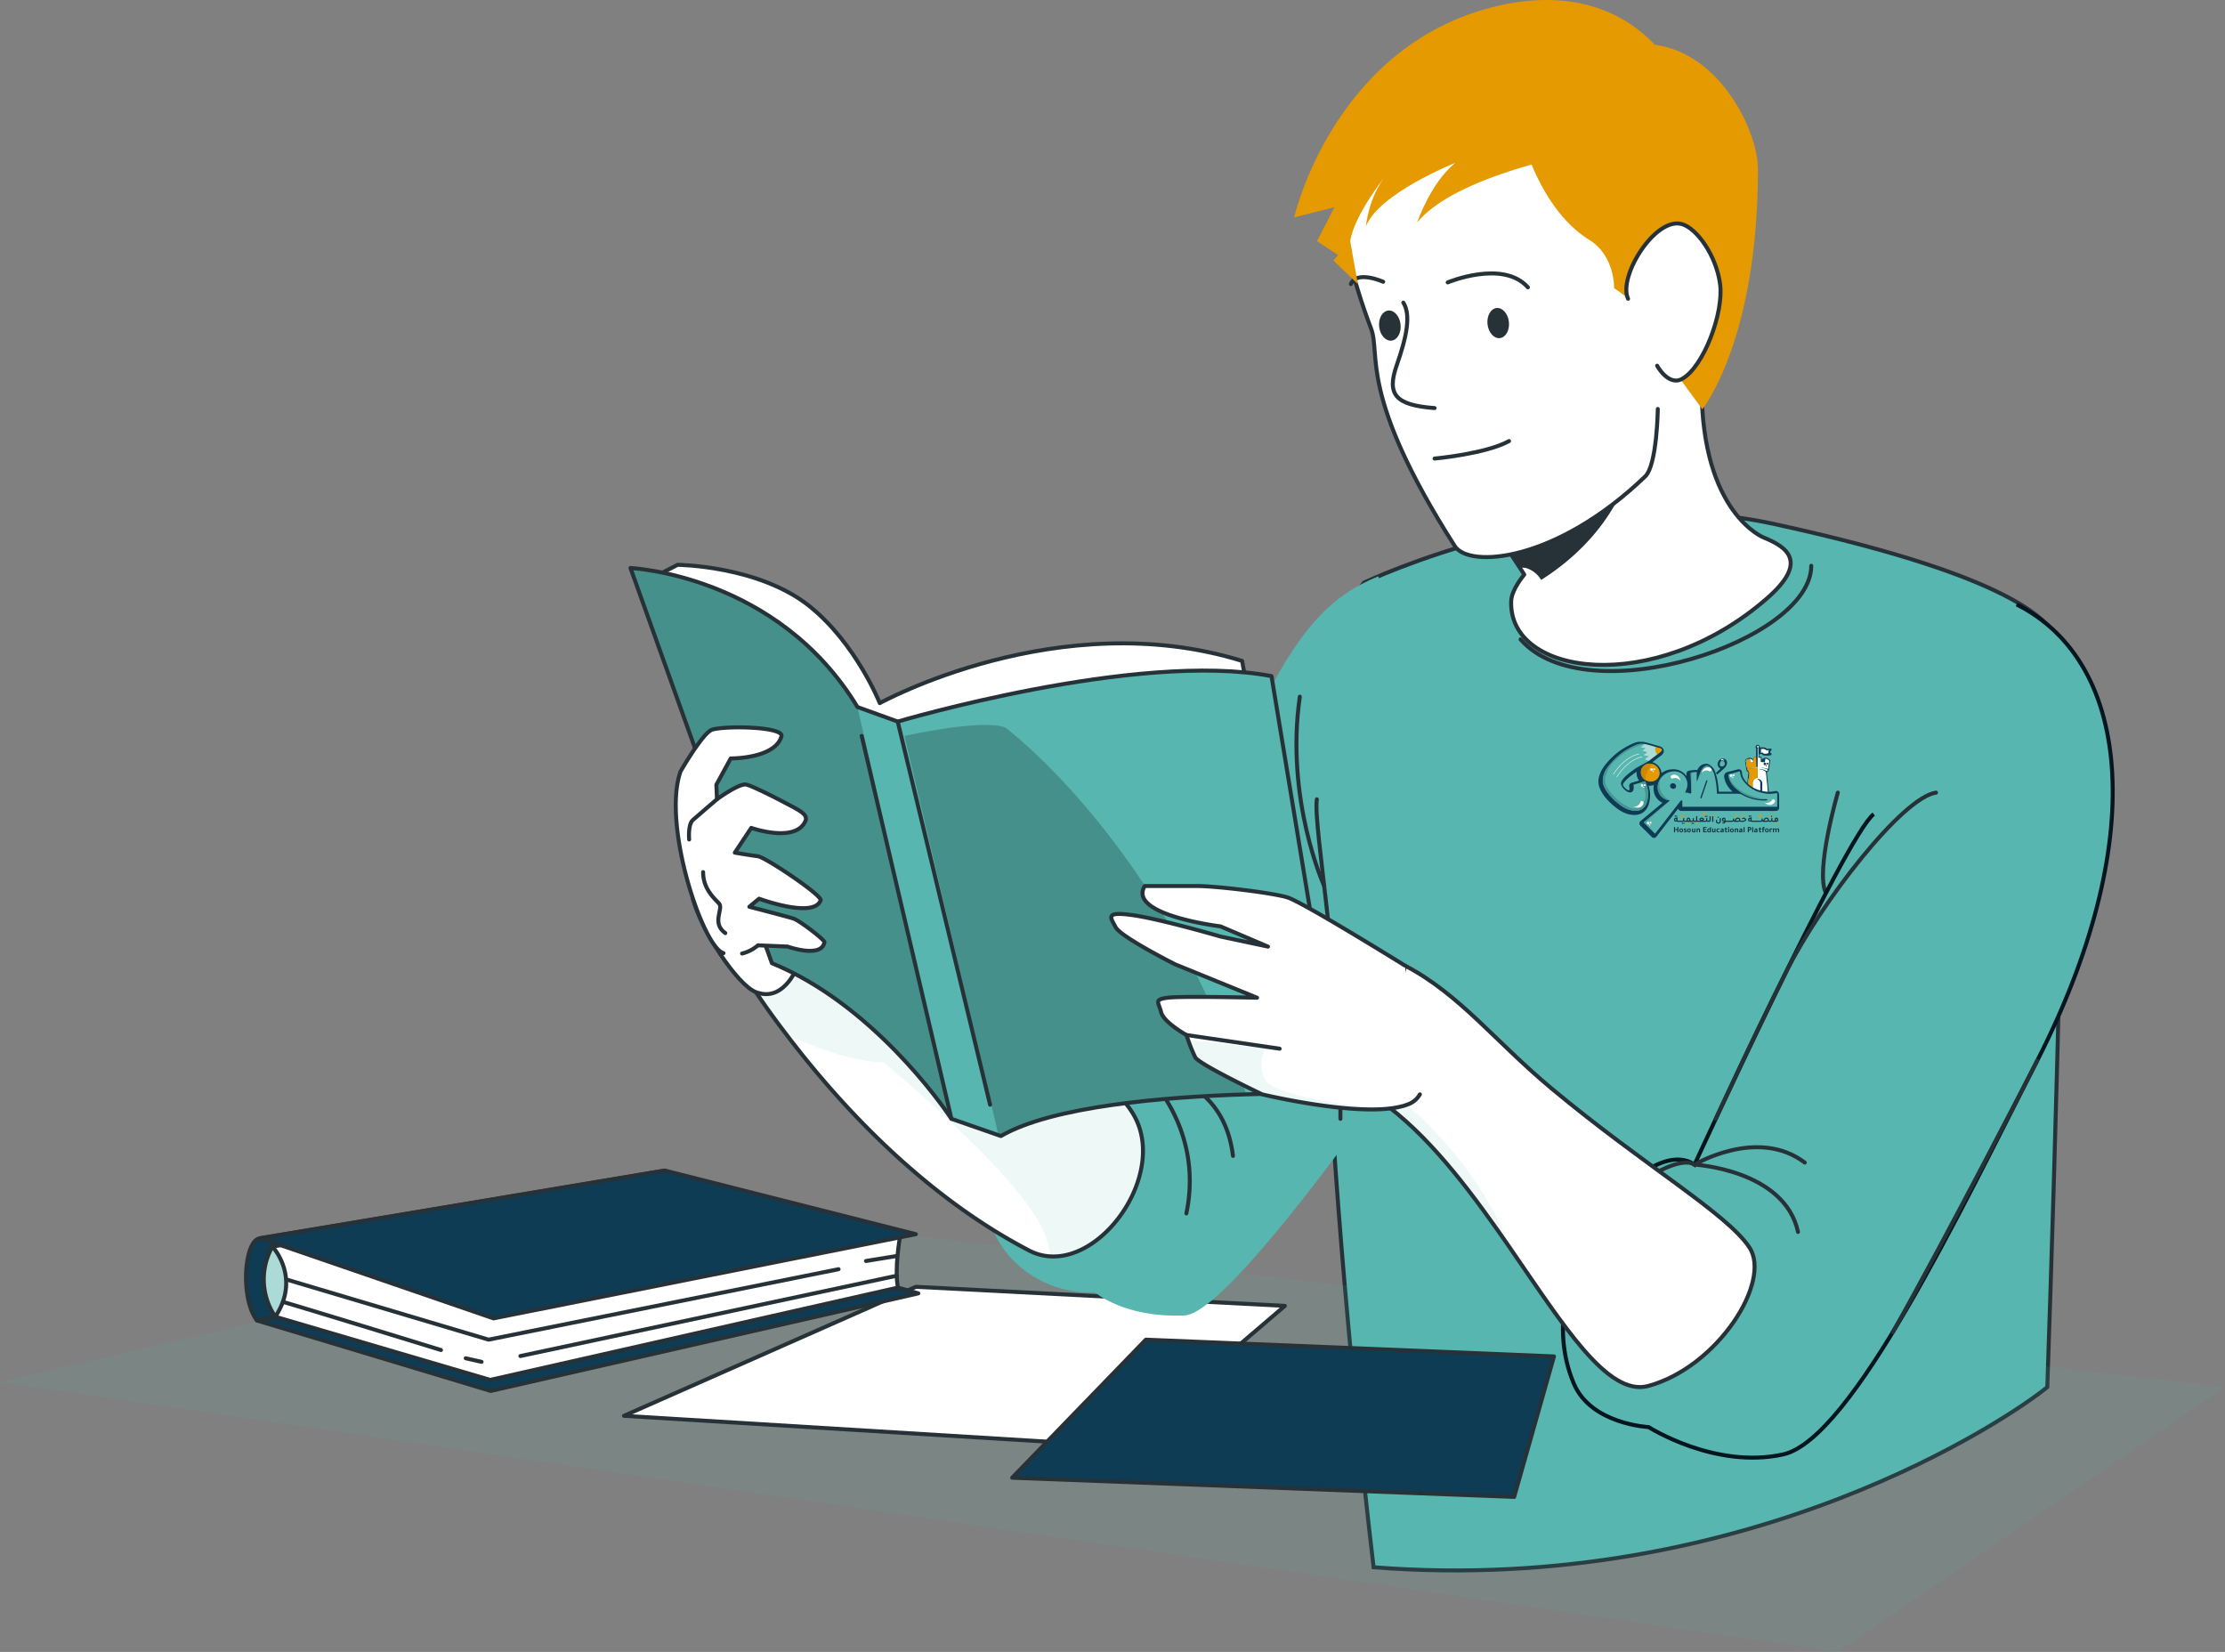 <svg xmlns="http://www.w3.org/2000/svg" xmlns:xlink="http://www.w3.org/1999/xlink" width="557.665" height="414" viewBox="0 0 557.665 414">
  <rect x="0" y="0" width="557.665" height="414" fill="#808080" stroke="none"/>
  <defs>
    <clipPath id="clip-path">
      <path id="Path_339" data-name="Path 339" d="M291.2,446.587a13.017,13.017,0,0,1-5.438-1.488c-27.238-14.187-48.335-37.635-61.066-54.461a201.1,201.1,0,0,1-13.643-20.2l6.526-27.958s6.142,15.93,30.821,31.717c24.663,15.786,54,20.9,63.481,36.723C320.275,424.931,305.48,447.307,291.2,446.587Z" transform="translate(-211.05 -342.48)" fill="#fff" stroke="#263238" stroke-linecap="round" stroke-linejoin="round" stroke-width="1"/>
    </clipPath>
    <clipPath id="clip-path-2">
      <path id="Path_346" data-name="Path 346" d="M373.247,431.471s-10.092-.3-23.592.144c-20.409.64-48.607,2.943-61.5,10.444l-.608-.208-11.8-4.111s-.08-.112-.24-.352c-2.175-3.231-19.721-28.39-44.752-38.642L195.31,299.71s36.8,1.647,56.892,34.836l10.092,3.647s60.059-17.786,93.679-11.388Z" transform="translate(-195.31 -299.71)" fill="#92e3a9" stroke="#263238" stroke-linecap="round" stroke-linejoin="round" stroke-width="1"/>
    </clipPath>
    <clipPath id="clip-path-3">
      <path id="Path_353" data-name="Path 353" d="M380.184,467.354c-10.156,2.767-21.192-15.083-34.66-34.564v-.016c-8.893-12.859-18.841-26.439-30.277-35.236-.912-.688-1.839-1.36-2.767-2L319.166,362c13.883,7.277,22.488,18.937,36.9,30.917,23.192,19.305,43.744,31.157,49.438,39.7S397.586,462.6,380.184,467.354Z" transform="translate(-312.48 -362)" fill="#fff" stroke="#263238" stroke-linecap="round" stroke-linejoin="round" stroke-width="1"/>
    </clipPath>
    <clipPath id="clip-path-4">
      <path id="Path_357" data-name="Path 357" d="M348,401.745a5.555,5.555,0,0,1-3.247,2.591,11.17,11.17,0,0,1-1.1.368c-.08.016-.192.032-.3.064-10.732,2.8-34.884-3.023-34.884-3.023s-15.818-7.517-16.778-9.293a43.567,43.567,0,0,1-1.775-4.318c-.256-.752-.432-1.264-.432-1.264s-5.694-3.167-6.334-5.694c-.624-2.527-1.9-3.167,1.583-3.647,3.487-.464,22.456,0,22.456,0l-20.553-8.381s-13.611-6.862-14.875-9.277c-1.264-2.431-2.847-4.015,4.111-3.055,6.957.944,22.152,5.374,22.152,5.374l11.9,2.527-11.9-5.07s-23.416-2.831-18.985-10.108h13.291c4.43,0,18.6,1.663,22.456,2.847,3.871,1.184,29.461,17.082,29.461,17.082" transform="translate(-270.649 -349.54)" fill="#fff" stroke="#263238" stroke-linecap="round" stroke-linejoin="round" stroke-width="1"/>
    </clipPath>
    <clipPath id="clip-path-5">
      <path id="Path_361" data-name="Path 361" d="M136.785,426.985l58.563,17.65,107.181-24.454S237.064,401.548,236.449,402,136.785,426.985,136.785,426.985Z" transform="translate(-136.785 -401.988)" fill="#0e3c54" stroke="#263238" stroke-linecap="round" stroke-linejoin="round" stroke-width="1"/>
    </clipPath>
    <clipPath id="clip-path-6">
      <path id="Path_365" data-name="Path 365" d="M138.664,411.076c-4.1.285-5.136,15.1-.841,20.626l94.606-19.631,7.591-17.952Z" transform="translate(-135.055 -394.119)" fill="#0e3c54" stroke="#263238" stroke-linecap="round" stroke-linejoin="round" stroke-width="1"/>
    </clipPath>
    <clipPath id="clip-path-7">
      <path id="Path_373" data-name="Path 373" d="M140.022,406.036s7.26,7.676.721,17.573A16.652,16.652,0,0,1,140.022,406.036Z" transform="translate(-137.826 -406.036)" fill="#acdad7" stroke="#263238" stroke-linecap="round" stroke-linejoin="round" stroke-width="1"/>
    </clipPath>
    <clipPath id="clip-path-8">
      <path id="Path_377" data-name="Path 377" d="M288.629,420.615l102.285,4.2-9.975,35.206-125.815-4.8Z" transform="translate(-255.123 -420.615)" fill="#fff" stroke="#263238" stroke-linecap="round" stroke-linejoin="round" stroke-width="1"/>
    </clipPath>
  </defs>
  <g id="Group_277" data-name="Group 277" transform="translate(-707 -5325)">
    <g id="Group_276" data-name="Group 276" transform="translate(707 5325)">
      <path id="Path_310" data-name="Path 310" d="M485.372,510.12c-8.573,7.133-74.612,52.458-168.852,45.155-5.07-42.9-24.407-219.138-2.415-246.76,0,0,53.357-25.447,102.508-14.763s68.28,20.921,71.782,29.781C491.051,330.235,487.26,455.019,485.372,510.12Z" transform="translate(27.755 -162.498)" fill="#58b6b0" stroke="#263238" stroke-width="1"/>
      <path id="Path_311" data-name="Path 311" d="M402.39,327.052c-28.31,24.519-64.777,19.337-63.977.512.128-2.943,3.279-6.59,3.279-6.59s-.416-.624-1.1-1.7c-1.056-1.6-2.767-4.206-4.75-7.245-3.5-5.422-7.885-12.236-10.94-17.194-2.559-4.222,61.242-43.473,61.242-20.9,0,31.8,15.61,37.779,15.61,37.779C407.589,314.08,413.059,317.823,402.39,327.052Z" transform="translate(40.346 -176.973)" fill="#fff" stroke="#263238" stroke-linecap="round" stroke-linejoin="round" stroke-width="1"/>
      <path id="Path_312" data-name="Path 312" d="M385.9,334.9s-5.705,19.571-2.993,25.181" transform="translate(74.726 -136.262)" fill="none" stroke="#263238" stroke-linecap="round" stroke-linejoin="round" stroke-width="1"/>
      <path id="Path_313" data-name="Path 313" d="M407.649,299.357c0,18.892-56.351,37.395-72.864,18.446" transform="translate(46.318 -157.568)" fill="none" stroke="#263238" stroke-linecap="round" stroke-linejoin="round" stroke-width="1"/>
      <path id="Path_314" data-name="Path 314" d="M363.139,285.73s-3.792,14.229-21.351,25.354A6.621,6.621,0,0,0,338,308.09a5.241,5.241,0,0,0-1.535-.048c-1.056-1.6-2.767-4.206-4.75-7.245C340.683,294.287,363.139,285.73,363.139,285.73Z" transform="translate(44.475 -165.737)" fill="#263238"/>
      <g id="Group_251" data-name="Group 251" transform="translate(324.352 0)">
        <path id="Path_315" data-name="Path 315" d="M386.2,309.549s-.184,14.048-3.156,16.9c-22.319,21.405-44.13,23.1-47.732,17.45-24.226-37.993-18.5-48.013-20.972-54.481-4.363-11.426-9.72-30.069-7.359-41.366,5.276-25.231,52.82-44.725,77.8-19.425,11.994,12.146,15.786,38.492,13.253,60.435" transform="translate(-295.045 -207.05)" fill="#fff" stroke="#263238" stroke-linecap="round" stroke-linejoin="round" stroke-width="1"/>
        <path id="Path_316" data-name="Path 316" d="M316.3,255.3s-6.66-2.991-8.1.579" transform="translate(-293.975 -184.682)" fill="none" stroke="#263238" stroke-linecap="round" stroke-linejoin="round" stroke-width="1"/>
        <path id="Path_317" data-name="Path 317" d="M323.372,255.8s13.869-5.806,20.1,1.238" transform="translate(-284.875 -185.028)" fill="none" stroke="#263238" stroke-linecap="round" stroke-linejoin="round" stroke-width="1"/>
        <path id="Path_318" data-name="Path 318" d="M334.985,262.454c.225,2.081-.79,3.9-2.271,4.061s-2.866-1.395-3.093-3.476.79-3.9,2.271-4.063S334.757,260.372,334.985,262.454Z" transform="translate(-281.149 -181.78)" fill="#263238"/>
        <path id="Path_319" data-name="Path 319" d="M318.006,262.847c.227,2.081-.79,3.9-2.271,4.061s-2.866-1.395-3.092-3.475.788-3.9,2.27-4.061S317.779,260.766,318.006,262.847Z" transform="translate(-291.326 -181.544)" fill="#263238"/>
        <path id="Path_320" data-name="Path 320" d="M317.408,258.124c1.935,3.119.876,8.44-1.673,15.742s-.3,9.955,9.51,10.689" transform="translate(-290.034 -182.284)" fill="#fff" stroke="#263238" stroke-linecap="round" stroke-linejoin="round" stroke-width="1"/>
        <path id="Path_321" data-name="Path 321" d="M321.318,284.2s12.827-1.169,18.656-4.381" transform="translate(-286.107 -169.279)" fill="none" stroke="#263238" stroke-linecap="round" stroke-linejoin="round" stroke-width="1"/>
        <path id="Path_322" data-name="Path 322" d="M415.553,253.112c0-9.505-9.373-29-25.829-31.189h0c-9.44-9.888-22.921-13.522-39.266-9.765-37.767,8.683-49.266,45.972-50.926,52.153-.16.576-.229.894-.229.894l10.11-2.567-4.36,8.5,5.3,3.5-1.214,1.345,6.135,5.915-1.919-10.8c1.185-6.988,9.209-16.733,9.209-16.733-4.678,5.612-5.267,13.1-5.267,13.1,3.169-8.306,22.392-15.935,22.392-15.935-6.227,5.048-9.542,14.94-9.542,14.94,5.927-7.293,19.794-12.018,28.665-14.526,3,7.223,7.744,14.755,14.528,18.929,6.39,3.931,6.166,12.045,6.166,12.045,11.108,7.265,14.366,19.777,14.366,19.777l7.74,10.588S415.566,296.083,415.553,253.112Z" transform="translate(-299.303 -210.707)" fill="#e49a00"/>
        <path id="Path_323" data-name="Path 323" d="M351.8,264.6c-2.589-5.556,6.817-20.585,13.475-18.723,3.744,1.048,8.637,7.876,9.589,15.051s-4.117,20.729-9.525,23.745c-3.431,1.915-6.259-3.3-6.259-3.3" transform="translate(-268.1 -189.723)" fill="#fff" stroke="#263238" stroke-linecap="round" stroke-linejoin="round" stroke-width="1"/>
      </g>
      <g id="Group_252" data-name="Group 252" transform="translate(0 304.096)">
        <path id="Path_324" data-name="Path 324" d="M96.511,443.08l180.712-42.245L654.176,444.36l-97.038,66.379Z" transform="translate(-96.511 -400.835)" fill="rgba(88,182,176,0.1)"/>
      </g>
      <path id="Path_326" data-name="Path 326" d="M194.291,444.665l73.158-32.331,92.489,4.775L318.81,452.277Z" transform="translate(-37.898 -89.846)" fill="#fff" stroke="#263238" stroke-linecap="round" stroke-linejoin="round" stroke-width="1"/>
      <g id="Group_253" data-name="Group 253" transform="translate(246.993 144.439)">
        <path id="Path_327" data-name="Path 327" d="M349.376,301.014c-23.465,9.6-28.526,31.167-68.388,116.427,0,0-17.717,3.637-27.208,25.151s6.327,38.5,24.676,37.916c0,0,7.337,6.375,22.334,5.742s81.632-102.442,81.632-102.442Z" transform="translate(-250.937 -301.014)" fill="#58b6b0"/>
        <path id="Path_328" data-name="Path 328" d="M274.088,376.927c10.5,9.35,16.522,23.054,13.323,38.239" transform="translate(-237.059 -255.509)" fill="none" stroke="#263238" stroke-linecap="round" stroke-linejoin="round" stroke-width="1"/>
        <path id="Path_329" data-name="Path 329" d="M280.418,379.736s12.9,2.813,14.886,19.334" transform="translate(-233.265 -253.826)" fill="none" stroke="#263238" stroke-linecap="round" stroke-linejoin="round" stroke-width="1"/>
        <path id="Path_330" data-name="Path 330" d="M306.624,367.325s-9.852-21.748-6.108-47.457" transform="translate(-221.726 -289.712)" fill="none" stroke="#263238" stroke-linecap="round" stroke-linejoin="round" stroke-width="1"/>
        <path id="Path_331" data-name="Path 331" d="M302.9,335.942c-.98,6.718,5.963,42.476,5.916,80.088" transform="translate(-219.846 -280.077)" fill="none" stroke="#263238" stroke-linecap="round" stroke-linejoin="round" stroke-width="1"/>
      </g>
      <g id="Group_254" data-name="Group 254" transform="translate(391.38 151.48)">
        <path id="Path_332" data-name="Path 332" d="M455.132,305.416c29.354,14.752,32.846,60.131,5.145,114.377-19.555,38.3-46.559,94.835-63.643,98.63s-33.737-6.846-33.737-6.846-14.4-.675-18.745-10.9c-11.9-28.046,18.349-63.328,30.249-54.873,0,0,38-82.641,44.925-87.846" transform="translate(-341.079 -305.416)" fill="#58b6b0" stroke="#03151e" stroke-width="1"/>
        <path id="Path_333" data-name="Path 333" d="M341.562,431.235c-3.939-19.3,26.432-42.076,32.971-37.857,0,0,22.568,1.265,25.943,16.872" transform="translate(-341.21 -252.994)" fill="none" stroke="#263238" stroke-linecap="round" stroke-linejoin="round" stroke-width="1"/>
        <path id="Path_334" data-name="Path 334" d="M393.12,444.916c13.214-23.309,36.173-67.989,36.173-67.989" transform="translate(-310.094 -262.55)" fill="none" stroke="#263238" stroke-linecap="round" stroke-linejoin="round" stroke-width="1"/>
        <path id="Path_335" data-name="Path 335" d="M362.044,394.821s15.818-9.458,27.63-.51" transform="translate(-328.722 -254.437)" fill="none" stroke="#263238" stroke-linecap="round" stroke-linejoin="round" stroke-width="1"/>
        <path id="Path_336" data-name="Path 336" d="M365.378,416.654s8.738-19.158,17.634-36.836,29.129-43.652,37.566-44.917" transform="translate(-326.724 -287.742)" fill="none" stroke="#263238" stroke-linecap="round" stroke-linejoin="round" stroke-width="1"/>
      </g>
      <g id="Group_266" data-name="Group 266" transform="translate(158.022 141.547)">
        <g id="Group_256" data-name="Group 256" transform="translate(25.175 69.214)">
          <path id="Path_337" data-name="Path 337" d="M291.2,446.587a13.017,13.017,0,0,1-5.438-1.488c-27.238-14.187-48.335-37.635-61.066-54.461a201.1,201.1,0,0,1-13.643-20.2l6.526-27.958s6.142,15.93,30.821,31.717c24.663,15.786,54,20.9,63.481,36.723C320.275,424.931,305.48,447.307,291.2,446.587Z" transform="translate(-211.05 -342.48)" fill="#fff"/>
          <g id="Group_255" data-name="Group 255" clip-path="url(#clip-path)">
            <path id="Path_338" data-name="Path 338" d="M291.2,446.587a26.466,26.466,0,0,0-1.631-5.9c-5.71-14.3-40.258-42.721-40.258-42.721-8.221-.256-17.258-3.679-24.615-7.325a201.1,201.1,0,0,1-13.643-20.2l6.526-27.958s6.142,15.93,30.821,31.717c24.663,15.786,54,20.9,63.481,36.723C320.275,424.931,305.48,447.307,291.2,446.587Z" transform="translate(-211.05 -342.48)" fill="rgba(88,182,176,0.1)"/>
          </g>
          <path id="Path_340" data-name="Path 340" d="M291.2,446.587a13.017,13.017,0,0,1-5.438-1.488c-27.238-14.187-48.335-37.635-61.066-54.461a201.1,201.1,0,0,1-13.643-20.2l6.526-27.958s6.142,15.93,30.821,31.717c24.663,15.786,54,20.9,63.481,36.723C320.275,424.931,305.48,447.307,291.2,446.587Z" transform="translate(-211.05 -342.48)" fill="none" stroke="#263238" stroke-linecap="round" stroke-linejoin="round" stroke-width="1"/>
        </g>
        <path id="Path_341" data-name="Path 341" d="M233.175,363.355s-3.375,14.921-12.268,11.577c-4.821-1.814-14.046-16.148-15.793-23.369Z" transform="translate(-189.433 -267.822)" fill="#fff" stroke="#263238" stroke-linecap="round" stroke-linejoin="round" stroke-width="1"/>
        <g id="Group_259" data-name="Group 259">
          <path id="Path_342" data-name="Path 342" d="M198.152,302.961l7.26-3.755s20.525.181,33.255,10.529c11.564,9.4,17.423,24.135,17.423,24.135s44.936-24.812,90.816-10.574L365.632,427.6,279.6,433.28l-53.7-51.062Z" transform="translate(-193.606 -299.206)" fill="#fff" stroke="#263238" stroke-linecap="round" stroke-linejoin="round" stroke-width="1"/>
          <g id="Group_258" data-name="Group 258" transform="translate(0 0.806)">
            <path id="Path_343" data-name="Path 343" d="M373.247,431.471s-10.092-.3-23.592.144c-20.409.64-48.607,2.943-61.5,10.444l-.608-.208-11.8-4.111s-.08-.112-.24-.352c-2.175-3.231-19.721-28.39-44.752-38.642L195.31,299.71s36.8,1.647,56.892,34.836l10.092,3.647s60.059-17.786,93.679-11.388Z" transform="translate(-195.31 -299.71)" fill="#58b6b0"/>
            <g id="Group_257" data-name="Group 257" clip-path="url(#clip-path-2)">
              <path id="Path_344" data-name="Path 344" d="M275.505,437.389c-2.175-3.231-19.721-28.39-44.752-38.642L195.31,299.71s36.8,1.647,56.892,34.836Z" transform="translate(-195.31 -299.71)" fill="rgba(0,0,0,0.7)" opacity="0.3"/>
              <path id="Path_345" data-name="Path 345" d="M323.921,416.879c-20.409.64-48.607,2.943-61.5,10.444l-.608-.208L238.24,327.055s19.286-4.333,25.223-2.143C263.463,324.912,302.667,353.85,323.921,416.879Z" transform="translate(-169.576 -284.974)" fill="rgba(0,0,0,0.7)" opacity="0.3"/>
            </g>
            <path id="Path_347" data-name="Path 347" d="M373.247,431.471s-10.092-.3-23.592.144c-20.409.64-48.607,2.943-61.5,10.444l-.608-.208-11.8-4.111s-.08-.112-.24-.352c-2.175-3.231-19.721-28.39-44.752-38.642L195.31,299.71s36.8,1.647,56.892,34.836l10.092,3.647s60.059-17.786,93.679-11.388Z" transform="translate(-195.31 -299.71)" fill="none" stroke="#263238" stroke-linecap="round" stroke-linejoin="round" stroke-width="1"/>
          </g>
          <line id="Line_5" data-name="Line 5" x2="23.149" y2="96.014" transform="translate(66.979 39.292)" fill="none" stroke="#263238" stroke-linecap="round" stroke-linejoin="round" stroke-width="1"/>
          <line id="Line_6" data-name="Line 6" x1="22.486" y1="95.954" transform="translate(57.952 42.89)" fill="none" stroke="#263238" stroke-linecap="round" stroke-linejoin="round" stroke-width="1"/>
        </g>
        <g id="Group_260" data-name="Group 260" transform="translate(11.348 40.742)">
          <path id="Path_348" data-name="Path 348" d="M214.362,381.259c-5.141-1.432-15.486-32.289-10.745-45.568,0,0,5.632-9.774,7.922-10.443,3.589-1.048,18.048-.742,17.349,1.69-1.617,5.625-12.709,5.529-12.709,5.529l-3.6,6.588.155,3.637s5.221-3.807,7.148-3.7c.98.053,6.108,2.564,10.168,4.715,3.476,1.841,5.6,2.834,4.821,4.509-2.572,5.532-13.544,1.651-13.544,1.651l-4.115,6.209s3.981.688,5.729.889c1.911.221,16.215,9.825,15.778,11.031-1.708,4.7-15.436-.384-15.436-.384l-2.433,2.023s10.12,2.617,11.146,2.994c1.612.593,7.77,5.339,7.674,5.878-.74,4.155-9.237,1.1-9.237,1.1L223,379.3a9.349,9.349,0,0,1-3.978,2.052" transform="translate(-202.405 -324.679)" fill="#fff" stroke="#263238" stroke-linecap="round" stroke-linejoin="round" stroke-width="1"/>
          <path id="Path_349" data-name="Path 349" d="M211.493,335.942s-4.746,4.034-6.039,5.2-.931,4.88-.931,4.88" transform="translate(-201.164 -317.927)" fill="none" stroke="#263238" stroke-linecap="round" stroke-linejoin="round" stroke-width="1"/>
          <path id="Path_350" data-name="Path 350" d="M206.689,347.356c-.03,4.074,2.722,6.531,3.976,7.842s-2,4.883,1.587,7.444" transform="translate(-199.837 -311.085)" fill="none" stroke="#263238" stroke-linecap="round" stroke-linejoin="round" stroke-width="1"/>
        </g>
        <g id="Group_265" data-name="Group 265" transform="translate(120.5 80.506)">
          <g id="Group_262" data-name="Group 262" transform="translate(66.906 19.929)">
            <path id="Path_351" data-name="Path 351" d="M380.184,467.354c-10.156,2.767-21.192-15.083-34.66-34.564v-.016c-8.893-12.859-18.841-26.439-30.277-35.236-.912-.688-1.839-1.36-2.767-2L319.166,362c13.883,7.277,22.488,18.937,36.9,30.917,23.192,19.305,43.744,31.157,49.438,39.7S397.586,462.6,380.184,467.354Z" transform="translate(-312.48 -362)" fill="#fff"/>
            <g id="Group_261" data-name="Group 261" clip-path="url(#clip-path-3)">
              <path id="Path_352" data-name="Path 352" d="M344.487,419.707c-8.893-12.859-18.841-26.439-30.277-35.236a11.225,11.225,0,0,0,4.43-.672S336.714,398.515,344.487,419.707Z" transform="translate(-311.443 -348.932)" fill="rgba(88,182,176,0.1)"/>
            </g>
            <path id="Path_354" data-name="Path 354" d="M380.184,467.354c-10.156,2.767-21.192-15.083-34.66-34.564v-.016c-8.893-12.859-18.841-26.439-30.277-35.236-.912-.688-1.839-1.36-2.767-2L319.166,362c13.883,7.277,22.488,18.937,36.9,30.917,23.192,19.305,43.744,31.157,49.438,39.7S397.586,462.6,380.184,467.354Z" transform="translate(-312.48 -362)" fill="none" stroke="#263238" stroke-linecap="round" stroke-linejoin="round" stroke-width="1"/>
          </g>
          <g id="Group_264" data-name="Group 264">
            <path id="Path_355" data-name="Path 355" d="M348,401.745a5.555,5.555,0,0,1-3.247,2.591,11.17,11.17,0,0,1-1.1.368c-.08.016-.192.032-.3.064-10.732,2.8-34.884-3.023-34.884-3.023s-15.818-7.517-16.778-9.293a43.567,43.567,0,0,1-1.775-4.318c-.256-.752-.432-1.264-.432-1.264s-5.694-3.167-6.334-5.694c-.624-2.527-1.9-3.167,1.583-3.647,3.487-.464,22.456,0,22.456,0l-20.553-8.381s-13.611-6.862-14.875-9.277c-1.264-2.431-2.847-4.015,4.111-3.055,6.957.944,22.152,5.374,22.152,5.374l11.9,2.527-11.9-5.07s-23.416-2.831-18.985-10.108h13.291c4.43,0,18.6,1.663,22.456,2.847,3.871,1.184,29.461,17.082,29.461,17.082" transform="translate(-270.649 -349.54)" fill="#fff"/>
            <g id="Group_263" data-name="Group 263" clip-path="url(#clip-path-4)">
              <path id="Path_356" data-name="Path 356" d="M336.127,390.3c-10.732,2.8-34.883-3.023-34.883-3.023s-15.818-7.517-16.778-9.293a43.527,43.527,0,0,1-1.775-4.318l19.417,2.175a8.245,8.245,0,0,0,0,7.965C304.266,387.681,328.866,391.616,336.127,390.3Z" transform="translate(-263.431 -335.076)" fill="rgba(88,182,176,0.1)"/>
            </g>
            <path id="Path_358" data-name="Path 358" d="M348,401.745a5.555,5.555,0,0,1-3.247,2.591,11.17,11.17,0,0,1-1.1.368c-.08.016-.192.032-.3.064-10.732,2.8-34.884-3.023-34.884-3.023s-15.818-7.517-16.778-9.293a43.567,43.567,0,0,1-1.775-4.318c-.256-.752-.432-1.264-.432-1.264s-5.694-3.167-6.334-5.694c-.624-2.527-1.9-3.167,1.583-3.647,3.487-.464,22.456,0,22.456,0l-20.553-8.381s-13.611-6.862-14.875-9.277c-1.264-2.431-2.847-4.015,4.111-3.055,6.957.944,22.152,5.374,22.152,5.374l11.9,2.527-11.9-5.07s-23.416-2.831-18.985-10.108h13.291c4.43,0,18.6,1.663,22.456,2.847,3.871,1.184,29.461,17.082,29.461,17.082" transform="translate(-270.649 -349.54)" fill="none" stroke="#263238" stroke-linecap="round" stroke-linejoin="round" stroke-width="1"/>
          </g>
          <line id="Line_7" data-name="Line 7" x2="23.376" y2="3.436" transform="translate(18.823 37.329)" fill="none" stroke="#263238" stroke-linecap="round" stroke-linejoin="round" stroke-width="1"/>
        </g>
      </g>
      <g id="Group_273" data-name="Group 273" transform="translate(61.648 293.354)">
        <g id="Group_268" data-name="Group 268" transform="translate(2.768 12.586)">
          <path id="Path_359" data-name="Path 359" d="M136.785,426.985l58.563,17.65,107.181-24.454S237.064,401.548,236.449,402,136.785,426.985,136.785,426.985Z" transform="translate(-136.785 -401.988)" fill="#0e3c54"/>
          <g id="Group_267" data-name="Group 267" clip-path="url(#clip-path-5)">
            <path id="Path_360" data-name="Path 360" d="M136.785,426.985l58.563,17.65,107.181-24.454S237.064,401.548,236.449,402,136.785,426.985,136.785,426.985Z" transform="translate(-136.785 -401.988)" fill="#0e3c54" opacity="0.3"/>
          </g>
          <path id="Path_362" data-name="Path 362" d="M136.785,426.985l58.563,17.65,107.181-24.454S237.064,401.548,236.449,402,136.785,426.985,136.785,426.985Z" transform="translate(-136.785 -401.988)" fill="none" stroke="#263238" stroke-linecap="round" stroke-linejoin="round" stroke-width="1"/>
        </g>
        <g id="Group_270" data-name="Group 270">
          <path id="Path_363" data-name="Path 363" d="M138.664,411.076c-4.1.285-5.136,15.1-.841,20.626l94.606-19.631,7.591-17.952Z" transform="translate(-135.055 -394.119)" fill="#0e3c54"/>
          <g id="Group_269" data-name="Group 269" clip-path="url(#clip-path-6)">
            <path id="Path_364" data-name="Path 364" d="M138.664,411.076c-4.1.285-5.136,15.1-.841,20.626l94.606-19.631,7.591-17.952Z" transform="translate(-135.055 -394.119)" fill="#0e3c54" opacity="0.3"/>
          </g>
          <path id="Path_366" data-name="Path 366" d="M138.664,411.076c-4.1.285-5.136,15.1-.841,20.626l94.606-19.631,7.591-17.952Z" transform="translate(-135.055 -394.119)" fill="none" stroke="#263238" stroke-linecap="round" stroke-linejoin="round" stroke-width="1"/>
        </g>
        <path id="Path_367" data-name="Path 367" d="M297.224,409.979s-1.409,7.8-.5,12.587L194.536,445.7,140.669,429.87s-5.6-9.907-.721-17.573l98.434-16.706Z" transform="translate(-133.319 -393.237)" fill="#fff" stroke="#263238" stroke-linecap="round" stroke-linejoin="round" stroke-width="1"/>
        <path id="Path_368" data-name="Path 368" d="M137.311,411.075l101.357-16.956L301.6,410.066l-105.858,21.1Z" transform="translate(-133.702 -394.119)" fill="#0e3c54" stroke="#263238" stroke-linecap="round" stroke-linejoin="round" stroke-width="1"/>
        <path id="Path_369" data-name="Path 369" d="M139.558,411.278l53.6,15.953,87.722-17.653" transform="translate(-132.355 -384.853)" fill="none" stroke="#263238" stroke-linecap="round" stroke-linejoin="round" stroke-width="1"/>
        <line id="Line_8" data-name="Line 8" x1="94.333" y2="20.128" transform="translate(68.782 26.356)" fill="none" stroke="#263238" stroke-linecap="round" stroke-linejoin="round" stroke-width="1"/>
        <path id="Path_370" data-name="Path 370" d="M140.355,414.567c.8.082,40.4,12.274,40.4,12.274" transform="translate(-131.877 -381.862)" fill="none" stroke="#263238" stroke-linecap="round" stroke-linejoin="round" stroke-width="1"/>
        <line id="Line_9" data-name="Line 9" y1="1.217" x2="7.507" transform="translate(155.407 21.445)" fill="none" stroke="#263238" stroke-linecap="round" stroke-linejoin="round" stroke-width="1"/>
        <line id="Line_10" data-name="Line 10" x1="3.968" y1="0.893" transform="translate(55.084 47.046)" fill="none" stroke="#263238" stroke-linecap="round" stroke-linejoin="round" stroke-width="1"/>
        <g id="Group_272" data-name="Group 272" transform="translate(4.433 19.06)">
          <path id="Path_371" data-name="Path 371" d="M140.022,406.036s7.26,7.676.721,17.573A16.652,16.652,0,0,1,140.022,406.036Z" transform="translate(-137.826 -406.036)" fill="#acdad7"/>
          <g id="Group_271" data-name="Group 271" clip-path="url(#clip-path-7)">
            <path id="Path_372" data-name="Path 372" d="M140.022,406.036s7.26,7.676.721,17.573A16.652,16.652,0,0,1,140.022,406.036Z" transform="translate(-137.826 -406.036)" fill="#acdad7" opacity="0.3"/>
          </g>
          <path id="Path_374" data-name="Path 374" d="M140.022,406.036s7.26,7.676.721,17.573A16.652,16.652,0,0,1,140.022,406.036Z" transform="translate(-137.826 -406.036)" fill="none" stroke="#263238" stroke-linecap="round" stroke-linejoin="round" stroke-width="1"/>
        </g>
      </g>
      <g id="Group_275" data-name="Group 275" transform="translate(253.689 335.733)">
        <path id="Path_375" data-name="Path 375" d="M288.629,420.615l102.285,4.2-9.975,35.206-125.815-4.8Z" transform="translate(-255.123 -420.615)" fill="#fff"/>
        <g id="Group_274" data-name="Group 274" clip-path="url(#clip-path-8)">
          <path id="Path_376" data-name="Path 376" d="M288.629,420.615l102.285,4.2-9.975,35.206-125.815-4.8Z" transform="translate(-255.123 -420.615)" fill="#0e3c54"/>
        </g>
        <path id="Path_378" data-name="Path 378" d="M288.629,420.615l102.285,4.2-9.975,35.206-125.815-4.8Z" transform="translate(-255.123 -420.615)" fill="none" stroke="#263238" stroke-linecap="round" stroke-linejoin="round" stroke-width="1"/>
      </g>
    </g>
    <g id="Logo" transform="translate(1107.604 5510.888)">
      <g id="Group_4" data-name="Group 4" transform="translate(36.772 0.781)">
        <g id="Group_2" data-name="Group 2">
          <g id="Group_1" data-name="Group 1">
            <path id="Path_1" data-name="Path 1" d="M1743.03,542.6q.093-.96.187-1.919.151-1.534.3-3.067a.485.485,0,0,1,.008-.072.406.406,0,0,0-.239-.55.422.422,0,0,1-.217-.355c-.114-.721-.226-1.441-.342-2.162a.576.576,0,0,1,.272-.592,2.109,2.109,0,0,1,.859-.351.438.438,0,0,1,.233.045c.255.109.505.227.783.354,0-.117,0-.215,0-.313a.264.264,0,0,1,.272-.287c.1-.011.209-.016.324-.024,0-.06.007-.112.007-.163,0-.615,0-1.229,0-1.844a.434.434,0,0,0-.049-.189.527.527,0,0,1,.615-.772.514.514,0,0,1,.356.5c0,.032,0,.065,0,.1.268,0,.526-.011.783,0,.215.012.428.053.641.084a.241.241,0,0,1,.225.21c.013.089.067.1.132.091.277-.026.554-.048.829-.086a.287.287,0,0,1,.315.114.266.266,0,0,1-.034.332c-.112.144-.22.29-.342.451.1.1.2.206.3.3a.284.284,0,0,1,.1.308.278.278,0,0,1-.248.187,4.428,4.428,0,0,1-1.788,0,.29.29,0,0,1-.254-.22.142.142,0,0,0-.106-.083c-.2,0-.393.018-.588.04a.136.136,0,0,0-.088.1,3.317,3.317,0,0,0,0,.446c0,.033.055.081.092.09a2.058,2.058,0,0,0,.244.02.252.252,0,0,1,.262.279c0,.1,0,.2,0,.322.284-.129.542-.25.8-.362a.4.4,0,0,1,.22-.035,2.212,2.212,0,0,1,.86.352.583.583,0,0,1,.262.621c-.116.681-.227,1.364-.322,2.048a.658.658,0,0,1-.393.542c-.1.047-.111.107-.1.2q.256,2.565.506,5.13c.005.052.007.1.012.163m-1.031-7.873a.219.219,0,0,1-.054.012c-.31-.034-.619-.071-.929-.1-.09-.009-.093-.062-.093-.129,0-.254,0-.509,0-.763,0-.122-.041-.163-.157-.159s-.211-.013-.317-.008-.138-.03-.138-.139c.005-.729,0-1.459,0-2.189V531.1l-.051-.021c-.027.038-.07.073-.077.114a1.754,1.754,0,0,0-.007.259q0,2.132,0,4.263c0,.195,0,.193-.195.2a6.465,6.465,0,0,0-1.771.279,2.622,2.622,0,0,0-.527.279c-.043.027-.053.108-.078.164a1.637,1.637,0,0,1,.233-.225,1.194,1.194,0,0,1,.3-.126,5.486,5.486,0,0,1,1.393-.2c.208-.007.418,0,.64,0,0,.067,0,.114,0,.161,0,.725,0,1.45,0,2.175,0,.134-.04.175-.17.2a1.283,1.283,0,0,0-1.078,1.2c.012.869.046,1.737.067,2.606,0,.1.039.12.13.119.509,0,1.018-.005,1.526,0,.121,0,.155-.036.154-.154-.005-.831-.005-1.661-.006-2.492a.9.9,0,0,0-.363-.749,4.625,4.625,0,0,0-.467-.282c.069,0,.134-.014.2-.014a1.12,1.12,0,0,1,1.179,1.137c-.03.8,0,1.6-.008,2.405,0,.111.027.15.144.148.374-.007.749-.005,1.123,0,.106,0,.143-.023.131-.138-.172-1.724-.339-3.448-.512-5.173a.321.321,0,0,0-.1-.193,2.042,2.042,0,0,0-.838-.458c-.305-.076-.615-.136-.916-.2,0,0,0-.006.01-.006a3.6,3.6,0,0,1,1.983.434.189.189,0,0,0,.294-.071c.077-.125-.027-.18-.107-.239a.724.724,0,0,0-.113-.063,4.056,4.056,0,0,0-1.286-.349c-.2-.027-.4-.048-.6-.072a5.7,5.7,0,0,1,2.186.324.209.209,0,0,0,.024-.046c.1-.63.2-1.26.295-1.891a.3.3,0,0,0-.083-.217,1.7,1.7,0,0,0-.84-.387C1747.8,534.114,1747.747,534.416,1747.7,534.726Zm-3.779-.938c.046.286.1.538.124.793.014.148.07.164.2.143.212-.035.427-.051.641-.075.046-.005.092-.013.139-.02l.022-.04c-.31.043-.33-.154-.346-.358a.15.15,0,0,0-.055-.108C1744.41,534.011,1744.177,533.907,1743.917,533.788Zm-.7,8.731c.11.032.17.021.173-.1s.02-.258.031-.388q.153-1.772.3-3.544c.027-.317.051-.634.076-.951l-.027,0Zm.064-6.075h.04a.945.945,0,0,0,0-.128c-.083-.608-.158-1.218-.258-1.823a.344.344,0,0,1,.158-.379,1.9,1.9,0,0,1,.237-.136c.09-.045.183-.082.275-.123a1.175,1.175,0,0,0-.641.233.365.365,0,0,0-.156.377c.03.165.05.332.08.5Q1743.145,535.7,1743.281,536.444Zm2.86-5.587a.266.266,0,0,0-.254-.275.122.122,0,0,0-.144.136.262.262,0,0,0,.255.259C1746.089,530.978,1746.145,530.941,1746.141,530.857Z" transform="translate(-1742.722 -530.314)" fill="#0e3c54"/>
            <path id="Path_2" data-name="Path 2" d="M1768.536,561.613c.05-.31.1-.612.151-.933a1.7,1.7,0,0,1,.839.387.3.3,0,0,1,.083.217c-.091.632-.194,1.261-.295,1.891a.191.191,0,0,1-.023.046,5.708,5.708,0,0,0-2.187-.324c.2.024.4.045.6.072a4.058,4.058,0,0,1,1.286.349.707.707,0,0,1,.113.063c.08.059.184.114.107.239a.19.19,0,0,1-.294.071,3.6,3.6,0,0,0-1.982-.434c-.007,0-.013.008-.01.006.3.065.61.125.916.2a2.04,2.04,0,0,1,.838.458.323.323,0,0,1,.1.193c.173,1.724.34,3.448.512,5.172.011.115-.026.139-.131.138-.375-.005-.749-.007-1.123,0-.118,0-.145-.037-.144-.148,0-.8-.022-1.6.008-2.405a1.12,1.12,0,0,0-1.179-1.137c-.065,0-.13.009-.2.014a4.634,4.634,0,0,1,.467.282.907.907,0,0,1,.363.749c0,.831,0,1.661.006,2.492,0,.119-.034.156-.155.154-.509-.006-1.018,0-1.526,0-.091,0-.127-.023-.13-.119-.021-.869-.055-1.737-.067-2.606a1.282,1.282,0,0,1,1.078-1.2c.13-.021.172-.062.17-.2-.007-.725,0-1.45,0-2.175v-.161c-.222,0-.431-.006-.639,0a5.489,5.489,0,0,0-1.393.2,1.2,1.2,0,0,0-.3.126,1.64,1.64,0,0,0-.233.225c.025-.056.034-.137.078-.164a2.611,2.611,0,0,1,.527-.279,6.457,6.457,0,0,1,1.771-.279c.2-.008.2-.006.195-.2q0-2.131,0-4.263a1.722,1.722,0,0,1,.007-.259c.006-.041.05-.076.077-.113l.051.021v.151c0,.73,0,1.459,0,2.189,0,.109.031.144.138.139s.211.011.316.008.161.038.157.159c-.009.254,0,.509,0,.763,0,.067,0,.12.092.129.31.031.62.068.93.1A.217.217,0,0,0,1768.536,561.613Z" transform="translate(-1763.561 -557.202)" fill="#fff"/>
            <path id="Path_3" data-name="Path 3" d="M1786.093,656.344c.26.119.493.223.723.334a.148.148,0,0,1,.055.108c.016.2.036.4.346.358l-.021.04c-.046.007-.092.015-.139.02-.214.024-.429.04-.64.076-.129.021-.185.005-.2-.143C1786.192,656.882,1786.139,656.629,1786.093,656.344Z" transform="translate(-1784.897 -652.87)" fill="#fff"/>
            <path id="Path_4" data-name="Path 4" d="M1760.666,797.228q.28-2.495.559-4.984l.027,0c-.025.317-.049.634-.076.951q-.152,1.772-.3,3.544c-.011.129-.028.258-.031.387S1760.776,797.261,1760.666,797.228Z" transform="translate(-1760.171 -785.024)" fill="#fff"/>
            <path id="Path_5" data-name="Path 5" d="M1750.513,661.347c-.089-.494-.18-.988-.268-1.482-.029-.165-.05-.332-.08-.5a.365.365,0,0,1,.157-.377,1.173,1.173,0,0,1,.64-.232c-.092.041-.185.078-.275.123a1.911,1.911,0,0,0-.237.136.344.344,0,0,0-.158.379c.1.606.175,1.215.258,1.823a1.009,1.009,0,0,1,0,.128Z" transform="translate(-1749.954 -655.217)" fill="#fff"/>
            <path id="Path_6" data-name="Path 6" d="M1852.733,540.3c0,.084-.052.121-.143.121a.261.261,0,0,1-.255-.26.122.122,0,0,1,.143-.136A.266.266,0,0,1,1852.733,540.3Z" transform="translate(-1849.314 -539.753)" fill="#fff"/>
          </g>
          <path id="Path_7" data-name="Path 7" d="M1754.848,640.039c-.012-.106.08-.182.161-.239a1.844,1.844,0,0,1,.411-.2,1.7,1.7,0,0,0,.19-.072.633.633,0,0,0,.1-.056l.122.792a.249.249,0,0,0,.05.134c.051.054.13.013.191,0,.09-.016.182-.018.273-.029s.192-.025.29-.033c.071-.006.152,0,.2-.061-.009.013-.079,0-.094,0a.277.277,0,0,1-.227-.191c-.027-.086,0-.194-.063-.265l.221-.2c0-.2-.069-.565.224-.593l.374-.031.1,2.608a3.75,3.75,0,0,0-2.247.671Z" transform="translate(-1754.512 -635.993)" fill="#e49a00"/>
          <path id="Path_8" data-name="Path 8" d="M1766.729,739.138l0,2.335s.019.15-.17.2a1.265,1.265,0,0,0-1.074,1.091l.036,1.742-1.14-.779.264-3.133s-.179-.818-.489-.9c0,0,.093-.1.171-.176a.884.884,0,0,1,.24-.134,4.428,4.428,0,0,1,.966-.2A6.274,6.274,0,0,1,1766.729,739.138Z" transform="translate(-1763.569 -733.369)" fill="#e49a00"/>
        </g>
        <path id="Path_9" data-name="Path 9" d="M1887.356,567.217c0-.048.468-.06.5-.058a1.461,1.461,0,0,1,.485.1c.186.074.328.257.527.29a.584.584,0,0,0,.267-.03,1.469,1.469,0,0,0,.138-.072.142.142,0,0,1,.07-.018c.048.006,0,.062-.011.08-.021.037-.041.075-.06.113a.442.442,0,0,0-.042.359.179.179,0,0,1,0,.169.494.494,0,0,1-.236.132,1.4,1.4,0,0,1-.659.088,1.031,1.031,0,0,1-.315-.055c-.095-.043-.1-.107-.161-.187-.095-.129-.495-.052-.492.124Z" transform="translate(-1883.369 -566.143)" fill="#fff"/>
        <g id="Group_3" data-name="Group 3" transform="translate(4.645 4.47)">
          <circle id="Ellipse_1" data-name="Ellipse 1" cx="0.319" cy="0.319" r="0.319" fill="#0e3c54"/>
          <circle id="Ellipse_2" data-name="Ellipse 2" cx="0.235" cy="0.235" r="0.235" transform="translate(0.717)" fill="#0e3c54"/>
          <circle id="Ellipse_3" data-name="Ellipse 3" cx="0.154" cy="0.154" r="0.154" transform="translate(0.563 0.638)" fill="#0e3c54"/>
        </g>
        <path id="Path_10" data-name="Path 10" d="M1755.772,656.344l-.186.093a2.327,2.327,0,0,0-.572.284.238.238,0,0,0-.1.186l.118.983.086.707.067.547.077-.07a3.312,3.312,0,0,1,.386-.246l-.352.081-.288-1.876a.263.263,0,0,1,.16-.278Z" transform="translate(-1754.577 -652.87)" fill="#cd8800"/>
        <path id="Path_11" data-name="Path 11" d="M1813.127,640.478l-.221.2.036.08s-.022.426.348.377c-.045.006-.133-.061-.165-.085a.311.311,0,0,1-.123-.181c-.009-.039,0-.079,0-.116s-.027-.043-.048-.064l.208-.184.011-.221c.006-.11-.012-.246.08-.326a.328.328,0,0,1,.179-.082.333.333,0,0,0-.222.067s-.094.074-.087.3Z" transform="translate(-1810.971 -636.858)" fill="#cd8800"/>
        <path id="Path_12" data-name="Path 12" d="M1764.4,739.833a3.908,3.908,0,0,1,.339.734,2.044,2.044,0,0,1,.025.888l-.068.938-.11,1.512,0,.062-.074-.05.092-1.111.154-1.822a1.41,1.41,0,0,0-.154-.732.868.868,0,0,0-.316-.377.942.942,0,0,1,.54-.344,4.637,4.637,0,0,1,.536-.125,8.259,8.259,0,0,1,1.49-.074S1764.661,739.509,1764.4,739.833Z" transform="translate(-1763.692 -733.562)" fill="#cd8800"/>
      </g>
      <g id="Group_11" data-name="Group 11" transform="translate(0 0)">
        <g id="Group_6" data-name="Group 6" transform="translate(10.282 5.498)">
          <path id="Path_13" data-name="Path 13" d="M843.391,736.555c-.133.018-.252.027-.367.052a7.32,7.32,0,0,1-3.226-.079,7.912,7.912,0,0,1-4.821-3.017,4.308,4.308,0,0,1-.856-2.413c-.876.223-1.708.455-2.552.638-.336.073-.395.228-.339.522a4.828,4.828,0,0,0,1.059,2.267,10.144,10.144,0,0,0,8.375,3.548,1.548,1.548,0,0,1,.454.139c-.149.066-.3.134-.446.2a.211.211,0,0,1-.072,0,11.257,11.257,0,0,1-5.961-1.443,2.021,2.021,0,0,0-.915-.236c-1.2-.014-3.569-.01-5.388-.005a19.645,19.645,0,0,0-.578-4.471,4.732,4.732,0,0,0-1-2.1,1.13,1.13,0,0,0-1.749-.075,2.593,2.593,0,0,0-.609.8c-.349.817-.637,1.659-.95,2.491-.026.068-.061.132-.091.2l-.08-.016v-2.3l-1.505.173a1.312,1.312,0,0,0-.022.172q.073,2.26.147,4.519a1.91,1.91,0,0,1,0,.394c-.028.153-.188.164-.314.152a2.743,2.743,0,0,1-.385-.143c-.15-.038-.773-.19-.869.011.1-.2.176-.507.249-.666a3.28,3.28,0,0,0-2.057-4.653,4.144,4.144,0,0,0-4.679,2.347,3.291,3.291,0,0,0,2.472,4.781,1.815,1.815,0,0,1,.242.081l-6.581,5.475,2.869,2.85c.009-.012.028-.043.05-.072l4.384-5.657q.537-.692,1.074-1.384.279-.358.559-.716c.127-.161.325-.473.538-.521s.212.109.212.261v1.33H821c0-.007,0-.015,0-.022s.018.015.028.022h22.422v-3.132ZM817.408,735.5a.793.793,0,0,1-.812-.748.68.68,0,0,1,.715-.653.8.8,0,0,1,.794.726A.688.688,0,0,1,817.408,735.5Zm8.518-1.889q-.378,1.111-.759,2.22-.193.561-.387,1.121c-.062.18-.127.359-.185.541-.039.12-.069.369-.218.407a.159.159,0,0,1-.176-.134.309.309,0,0,1,0-.128,1.012,1.012,0,0,1,.034-.113l.77-2.227.389-1.125.194-.563c.038-.111.078-.281.236-.26a.144.144,0,0,1,.119.109A.286.286,0,0,1,825.926,733.609Z" transform="translate(-809.195 -728.925)" fill="#0e3c54"/>
          <g id="Group_5" data-name="Group 5">
            <path id="Path_14" data-name="Path 14" d="M815.921,708.286c-.236.031-.47.061-.7.106-.107.021-.216.04-.324.054.2-.024-.022,0-.051,0l-.195.016a7.832,7.832,0,0,1-1.356-.035c-.209-.021.112.02-.018,0l-.161-.025q-.161-.027-.321-.059c-.2-.042-.407-.091-.608-.145a10.111,10.111,0,0,1-1.018-.33c-.054-.021-.181-.1-.233-.093.011,0,.176.077.049.02l-.137-.061q-.237-.109-.468-.232a7.633,7.633,0,0,1-.861-.538l-.12-.088c-.095-.07.044.021.04.031,0-.008-.17-.138-.193-.158q-.212-.179-.408-.373t-.351-.372q-.086-.1-.167-.2l-.082-.1q-.053-.068.041.054l-.063-.085a5.068,5.068,0,0,1-.337-.517c-.048-.085-.093-.171-.135-.259a.577.577,0,0,1-.066-.145q.061.146.028.064c-.01-.025-.02-.049-.029-.074a4.142,4.142,0,0,1-.18-.618c-.007-.036-.015-.071-.021-.107s-.013-.072-.018-.109q-.019-.131.006.043a.994.994,0,0,1-.027-.339.792.792,0,0,0-.989-.753c-.645.164-1.288.339-1.936.5a4.574,4.574,0,0,0-.966.272,1.081,1.081,0,0,0-.58.942,3.062,3.062,0,0,0,.16.9,6.249,6.249,0,0,0,.346.906,6.038,6.038,0,0,0,1.046,1.5,10.494,10.494,0,0,0,5.41,3.17,13.289,13.289,0,0,0,1.827.279q.447.038.9.047.222,0,.444,0a.605.605,0,0,0,.105,0c-.022.025-.157-.046-.038,0,.093.038.189.076.284.109l-.187-1.428c-.111.05-.225.1-.335.149-.225.109.4-.042.151-.053-.059,0-.12,0-.18,0q-.356.006-.712-.009-.322-.015-.643-.047c-.1-.01-.195-.016-.289-.034.214.039.018,0-.022,0l-.229-.037a11.065,11.065,0,0,1-1.294-.306q-.306-.092-.606-.2-.164-.06-.327-.125l-.109-.044q-.12-.05.024.011l-.108-.047c-.457-.2-.885-.465-1.346-.651a3.393,3.393,0,0,0-1.262-.194c-.752-.007-1.5-.007-2.255-.007q-1.423,0-2.846,0l.781.781a23.356,23.356,0,0,0-.258-2.965,12.375,12.375,0,0,0-.63-2.62,3.282,3.282,0,0,0-1.9-2.157,2.346,2.346,0,0,0-2.489,1.28,5.141,5.141,0,0,0-.368.825c-.1.241-.19.484-.281.728s-.18.488-.27.732l-.135.366c-.023.061-.046.122-.068.183q-.052.135.012-.027l-.048.1.882-.359-.081-.016.574.753v-2.3a.785.785,0,0,0-.781-.781l-1.5.173c-.31.036-.7.215-.754.574a3.108,3.108,0,0,0-.043.579q.009.266.017.532.017.532.035,1.063.034,1.03.067,2.06l.017.532c0,.082.006.164.01.247s-.034.278.02.073a.634.634,0,0,1,.389-.4q.214-.022.089-.021l.119.017q-.12-.039.043.024l-.094-.044q-.117-.051-.235-.1c-.036-.012-.071-.021-.107-.03-.582-.144-1.336-.214-1.694.385l1.35.789c.1-.214.176-.432.252-.655.01-.029.021-.058.031-.087.05-.157-.087.193-.014.031.06-.134.118-.271.169-.409a4.433,4.433,0,0,0,.24-1.147,4.178,4.178,0,0,0-.4-2.119,4.012,4.012,0,0,0-3.561-2.219,4.945,4.945,0,0,0-3.915,1.837,4.611,4.611,0,0,0-.906,4.165,3.865,3.865,0,0,0,1.227,1.871,4.415,4.415,0,0,0,1.144.671c.352.142.726.185,1.081.31l-.345-1.306-5.141,4.277-1.44,1.2a.788.788,0,0,0,0,1.1l2.869,2.85a.792.792,0,0,0,1.227-.158c.072-.107-.084.106-.01.007.033-.045.068-.088.1-.132l.164-.212.41-.529.737-.952,1.516-1.956q1.491-1.924,2.987-3.845c.079-.1.159-.2.236-.306.094-.127-.093.111-.022.027.032-.037.062-.075.1-.111.018-.018.08-.06.086-.082l-.087.07c.055-.029.049-.028-.02.006l-.056.026q-.776-.055-.78-.6c0,.036,0,.075,0,.111,0,.443,0,.887,0,1.33a.793.793,0,0,0,.781.781h1.34a.787.787,0,0,0,.781-.781l0-.022-1.334.552a.973.973,0,0,0,.609.251H813.2c.912,0,1.826.018,2.738,0h.038a.793.793,0,0,0,.781-.781v-2.841a4.008,4.008,0,0,0-.086-.8.786.786,0,0,0-.961-.546.8.8,0,0,0-.546.961c.014.069.022.141.041.208.027.1-.008-.116-.01-.113s0,.031,0,.041c0,.065,0,.131,0,.2v2.89l.781-.781H796.31c-.9,0-1.812-.027-2.715,0h-.038l.552.229-.027-.022a.8.8,0,0,0-.854-.162.771.771,0,0,0-.48.714l0,.022.781-.781h-1.34l.781.781c0-.443,0-.887,0-1.33a1.1,1.1,0,0,0-.209-.7.942.942,0,0,0-1.029-.3,1.334,1.334,0,0,0-.625.426c-.086.1-.164.205-.242.309l-.053.071q-.066.087.035-.044l-.08.1q-.4.51-.8,1.023-1.672,2.151-3.338,4.306l-.942,1.216c-.33.425-.692.841-.992,1.288l1.227-.158-2.869-2.85v1.1l5.105-4.247,1.476-1.228a.771.771,0,0,0,.2-.76.807.807,0,0,0-.546-.546c-.285-.1-.585-.136-.873-.233-.069-.023-.138-.057-.208-.077.225.066.036.013-.031-.02a3.218,3.218,0,0,1-.383-.224l-.068-.048c-.129-.087.146.122.027.022-.042-.035-.084-.069-.125-.106a3.108,3.108,0,0,1-.308-.319c-.017-.02-.033-.043-.051-.062.146.156.073.1.038.046s-.069-.1-.1-.149a3.893,3.893,0,0,1-.2-.367c-.077-.156.066.174-.007-.016-.024-.062-.046-.126-.066-.189a3.381,3.381,0,0,1-.1-.393c-.006-.033-.01-.067-.017-.1-.021-.1.023.217.009.066-.006-.069-.013-.137-.017-.206a3.55,3.55,0,0,1,0-.418c0-.071.018-.141.02-.212,0,.008-.033.207-.01.08.006-.035.012-.071.019-.106a3.883,3.883,0,0,1,.113-.447q.031-.1.066-.191a.83.83,0,0,0,.041-.106c-.036.162-.052.118-.025.06a4.8,4.8,0,0,1,.232-.443q.055-.091.115-.179c.027-.039.055-.077.081-.115s.081-.06-.037.046c.113-.1.2-.242.309-.351s.226-.212.345-.313c.1-.084-.036.029-.049.036a1.037,1.037,0,0,0,.112-.083q.094-.067.192-.129a4.281,4.281,0,0,1,.4-.226,1.307,1.307,0,0,0,.168-.078c-.159.109-.088.036-.016.009l.13-.048a4.111,4.111,0,0,1,.419-.122c.067-.016.135-.03.2-.042l.113-.019c.061-.009.03-.005-.094.012l.092-.01a3.905,3.905,0,0,1,.413-.018c.077,0,.154,0,.23.009l.092.008.092.01q-.185-.026-.093-.012a4.32,4.32,0,0,1,.432.093q.109.031.216.069l.084.031c.146.055-.153-.073-.023-.009a3.774,3.774,0,0,1,.382.208c.054.034.1.076.159.109.088.054-.156-.129-.04-.031.032.027.065.054.1.082a3.1,3.1,0,0,1,.283.283l.068.08c.081.094-.04-.051-.044-.059.041.072.1.137.144.207a3.8,3.8,0,0,1,.219.407c.054.113-.027-.062-.029-.07.011.046.036.093.052.139q.039.11.07.223t.054.229c.007.035.014.07.02.106.012.072,0,.18,0-.037,0,.16.026.319.022.481,0,.089-.008.178-.017.267,0,.03-.007.06-.01.089.022-.241.011-.087,0-.029a3.681,3.681,0,0,1-.124.493,2.263,2.263,0,0,0-.1.268c.025-.142.051-.116.021-.054-.043.091-.081.184-.116.278s-.058.166-.086.25l-.034.1c-.011.032-.023.064-.035.1q.073-.165.022-.054a.782.782,0,0,0,1.35.789.664.664,0,0,1-.216.218q-.224.084-.11.052c-.252.062-.134.014-.044.015.05,0,.1.009.148.01-.259-.007-.1-.014-.026,0s.147.029.219.048c.186.05-.124-.073.021,0a1.641,1.641,0,0,0,.33.134,1.052,1.052,0,0,0,1.314-.647,3.869,3.869,0,0,0,.027-1.109q-.034-1.063-.07-2.127-.017-.531-.035-1.063-.009-.266-.017-.531c0-.089-.007-.177-.008-.266,0-.256-.034.142-.008-.031l-.753.574,1.5-.173-.781-.781v2.3a.791.791,0,0,0,.574.753l.08.016a.8.8,0,0,0,.882-.359c.2-.418.348-.863.508-1.3.149-.407.3-.813.463-1.215l.062-.15.012-.03q.052-.124,0,.007a.7.7,0,0,1,.13-.242c.008-.012.065-.091.064-.093.011.017-.1.123,0,0,.067-.08.139-.155.212-.229.033-.033.066-.066.1-.1l.021-.019q.1-.083-.03.018c.022,0,.22-.135.22-.131s-.186.057-.052.025c.037-.009.076-.019.113-.03.1-.03-.207.007-.049.008.043,0,.093.006.136,0-.174.012-.133-.021-.05,0,.022.006.093.041.111.035-.066.022-.143-.075-.055-.02.042.026.086.052.129.077.092.055,0-.026-.033-.027.025,0,.083.075.1.094a2.07,2.07,0,0,0,.208.236c-.031.006-.091-.124,0,0,.027.038.053.077.078.117q.068.106.128.216t.113.223c.018.037.108.2.011.017a1.473,1.473,0,0,1,.062.155,12.4,12.4,0,0,1,.58,2.377q.028.175.054.351c.006.045.032.192,0,.016.01.063.017.128.024.192q.043.351.073.7c.043.492.067.985.079,1.478a.794.794,0,0,0,.781.781c1.648,0,3.3-.011,4.944,0l.411,0c.048,0,.1,0,.143.005.187,0-.169-.043.016,0,.112.026.22.055.33.089.177.055-.139-.083.018.009.05.03.1.055.153.083q.132.071.265.139.342.174.7.327a12.1,12.1,0,0,0,2.739.845,12.656,12.656,0,0,0,1.658.181q.386.016.773,0c.052,0,.105,0,.157,0a1.263,1.263,0,0,0,.485-.136c.13-.057.26-.115.39-.173a.774.774,0,0,0,.373-.779.8.8,0,0,0-.56-.65,2.625,2.625,0,0,0-.4-.136,3.062,3.062,0,0,0-.553-.029q-.375,0-.749-.021-.354-.02-.708-.058l-.174-.02c-.2-.025.127.019-.015,0-.123-.019-.245-.037-.367-.059a10.679,10.679,0,0,1-1.374-.336q-.322-.1-.636-.226c-.052-.021-.1-.044-.156-.063.213.08.038.016-.012-.007q-.165-.073-.328-.152a9.328,9.328,0,0,1-1.214-.711q-.142-.1-.28-.2l-.059-.045c-.069-.051.062.048.06.046-.051-.043-.1-.083-.156-.125q-.285-.232-.552-.484t-.529-.538q-.126-.137-.247-.279c-.042-.049-.082-.1-.123-.148-.057-.068.036.048.037.049a.629.629,0,0,1-.081-.111,4.66,4.66,0,0,1-.4-.683.927.927,0,0,0-.068-.149c.08.108.04.1.016.035l-.029-.077q-.073-.193-.13-.392c-.041-.143-.076-.287-.1-.433a.627.627,0,0,0-.018-.1c.006.015.014.2.017.1,0-.118-.022.115-.021.111.023-.1-.051.1-.051.105.047-.09-.074.093-.071.09s-.17.116-.081.067c-.206.113-.077.032.009.012.174-.042.349-.078.523-.12.679-.162,1.352-.346,2.028-.518l-.989-.753a5.18,5.18,0,0,0,.78,2.54,7.513,7.513,0,0,0,1.6,1.8,9.561,9.561,0,0,0,4.38,1.949,8.641,8.641,0,0,0,1.755.142,8.37,8.37,0,0,0,.92-.089c.13-.019.26-.041.389-.067a.96.96,0,0,0,.165-.031q-.184.024-.052.008l.111-.014a.859.859,0,0,0,.553-.229.794.794,0,0,0,.229-.553C816.685,708.689,816.355,708.23,815.921,708.286Z" transform="translate(-781.725 -701.437)" fill="#0e3c54"/>
            <path id="Path_15" data-name="Path 15" d="M1023.464,862.11a.9.9,0,0,1-.119-.007l.208.028a.855.855,0,0,1-.2-.056l.187.079a.867.867,0,0,1-.188-.109l.158.122a.833.833,0,0,1-.151-.15l.122.158a.789.789,0,0,1-.1-.166l.079.187a.731.731,0,0,1-.048-.176l.028.208a.687.687,0,0,1,0-.165l-.028.208a.638.638,0,0,1,.041-.154l-.079.186a.657.657,0,0,1,.083-.143l-.122.158a.7.7,0,0,1,.118-.119l-.158.122a.759.759,0,0,1,.165-.1l-.187.079a.806.806,0,0,1,.193-.052l-.208.028a.825.825,0,0,1,.21,0l-.208-.028a.839.839,0,0,1,.209.058l-.187-.079a.884.884,0,0,1,.185.108l-.158-.122a.863.863,0,0,1,.15.149l-.122-.158a.78.78,0,0,1,.1.17l-.079-.187a.666.666,0,0,1,.045.161l-.028-.208a.644.644,0,0,1,0,.167l.028-.208a.662.662,0,0,1-.043.158l.079-.187a.689.689,0,0,1-.086.148l.122-.158a.715.715,0,0,1-.129.128l.158-.122a.753.753,0,0,1-.161.093l.187-.079a.761.761,0,0,1-.185.05l.208-.028c-.03,0-.059.006-.089.006a.8.8,0,0,0-.781.781l.028.208a.781.781,0,0,0,.2.345l.158.122a.777.777,0,0,0,.394.107,2.316,2.316,0,0,0,.316-.037.73.73,0,0,0,.121-.03,1.439,1.439,0,0,0,.384-.182,2.068,2.068,0,0,0,.234-.188,1.952,1.952,0,0,0,.193-.241.665.665,0,0,0,.057-.092,1.839,1.839,0,0,0,.119-.287,1.788,1.788,0,0,0,.049-.306.667.667,0,0,0,0-.121,1.906,1.906,0,0,0-.043-.309,1.784,1.784,0,0,0-.113-.293,1.5,1.5,0,0,0-.24-.35,1.6,1.6,0,0,0-.33-.277.864.864,0,0,0-.1-.059,2.278,2.278,0,0,0-.3-.123.807.807,0,0,0-.115-.029,2.119,2.119,0,0,0-.327-.039.86.86,0,0,0-.11.006,1.418,1.418,0,0,0-.606.164.742.742,0,0,0-.1.056,2.115,2.115,0,0,0-.237.181.669.669,0,0,0-.08.082,2.031,2.031,0,0,0-.177.237,1.853,1.853,0,0,0-.124.281.632.632,0,0,0-.029.1,1.821,1.821,0,0,0-.039.316,1.922,1.922,0,0,0,.035.309.706.706,0,0,0,.027.116,1.418,1.418,0,0,0,.195.4,2,2,0,0,0,.2.248,2.2,2.2,0,0,0,.251.2.834.834,0,0,0,.113.068,2.21,2.21,0,0,0,.3.126.84.84,0,0,0,.132.031,2.129,2.129,0,0,0,.336.037.8.8,0,0,0,.781-.781l-.028-.208a.781.781,0,0,0-.2-.345l-.158-.122A.777.777,0,0,0,1023.464,862.11Z" transform="translate(-1015.25 -856.319)" fill="#0e3c54"/>
            <path id="Path_16" data-name="Path 16" d="M1299.342,834.323q-.289.851-.58,1.7t-.582,1.685c-.054.156-.11.312-.161.47-.031.094-.047.192-.085.283l.079-.187a.414.414,0,0,1-.045.081l.122-.158a.237.237,0,0,1-.04.041l.158-.122a.184.184,0,0,1-.036.021l.187-.079-.03.009.208-.028h-.029l.208.028a.161.161,0,0,1-.036-.009l.187.079a.206.206,0,0,1-.033-.02l.158.122a.212.212,0,0,1-.035-.035l.122.158a.271.271,0,0,1-.025-.044l.079.187a.255.255,0,0,1-.011-.041l.028.208a.33.33,0,0,1,0-.077l-.027.208a1.042,1.042,0,0,1,.058-.2l.074-.215.144-.417.29-.84.579-1.673.162-.469c.043-.123.079-.25.13-.37l-.079.187a.4.4,0,0,1,.041-.073l-.122.158a.234.234,0,0,1,.035-.036l-.158.122a.189.189,0,0,1,.031-.018l-.187.079a.172.172,0,0,1,.036-.011l-.208.028a.2.2,0,0,1,.051,0l-.208-.028a.178.178,0,0,1,.037.01l-.187-.079a.2.2,0,0,1,.032.02l-.158-.122a.223.223,0,0,1,.026.027l-.122-.158a.188.188,0,0,1,.018.033l-.079-.187a.21.21,0,0,1,.008.031l-.028-.208a.245.245,0,0,1,0,.051l.028-.208a.577.577,0,0,1-.024.088.592.592,0,0,0-.014.312.581.581,0,0,0,.092.291.874.874,0,0,0,.467.359l.208.028a.776.776,0,0,0,.394-.107l.158-.122a.785.785,0,0,0,.2-.345.647.647,0,0,0,.019-.063c.01-.042.014-.089.019-.129a1.13,1.13,0,0,0,.016-.129.923.923,0,0,0-.129-.476.956.956,0,0,0-.147-.187,1.631,1.631,0,0,0-.165-.128l-.024-.016a.935.935,0,0,0-.466-.123,1.063,1.063,0,0,0-.24.031.873.873,0,0,0-.122.048.8.8,0,0,0-.3.2,1.224,1.224,0,0,0-.267.464c-.053.142-.1.287-.149.431-.059.169-.118.339-.176.508l-.714,2.065c-.12.346-.246.691-.359,1.04a1.207,1.207,0,0,0-.042.218.871.871,0,0,0-.016.155c0,.042.011.092.016.129a.916.916,0,0,0,.021.136.968.968,0,0,0,.651.657l.019,0h.009l.207.028h.029l.1-.014a.735.735,0,0,0,.114-.016.818.818,0,0,0,.322-.167.91.91,0,0,0,.241-.26.42.42,0,0,0,.039-.067,2.107,2.107,0,0,0,.128-.334c.013-.05.026-.1.042-.15.056-.173.117-.343.177-.515q.177-.508.352-1.017.356-1.034.708-2.07l.086-.253a.592.592,0,0,0,.014-.312.8.8,0,0,0-.56-.65l-.208-.028a.78.78,0,0,0-.394.107l-.158.122A.781.781,0,0,0,1299.342,834.323Z" transform="translate(-1283.364 -829.847)" fill="#0e3c54"/>
          </g>
        </g>
        <g id="Group_8" data-name="Group 8" transform="translate(0 0)">
          <path id="Path_17" data-name="Path 17" d="M448.185,544.994a6.96,6.96,0,0,0-.38-5.139l-.066-.149-2.918.873a3.535,3.535,0,0,1,.077.739c0,1.065-.727,1.484-1.648.959a3.167,3.167,0,0,1-1.55-1.874c-.122-1.283,2.5-3.1,3.36-3.713,1.04-.739,2.207-1.227,3.292-1.884.5-.3.932-.694,1.395-1.041.535-.4,1.066-.8,1.592-1.214.254-.2.857-.546.49-.932a1.746,1.746,0,0,0-.715-.288q-.47-.148-.943-.287c-.63-.186-1.263-.364-1.9-.523a3.484,3.484,0,0,0-1.312-.188,3.007,3.007,0,0,0-1.481.266c-.414.165-.81.372-1.144.54-.317.16-.625.33-.917.5a14.741,14.741,0,0,0-2.587,1.877,15.686,15.686,0,0,0-2.751,3.092,5.163,5.163,0,0,0-.9,3.619c.492,2.064,2.691,4.252,4.337,5.443a6.72,6.72,0,0,0,3.611,1.43A2.8,2.8,0,0,0,448.185,544.994Z" transform="translate(-436.322 -529.534)" fill="#0e3c54"/>
          <g id="Group_7" data-name="Group 7">
            <path id="Path_18" data-name="Path 18" d="M421.339,517.667a7.572,7.572,0,0,0,0-4.56,11.993,11.993,0,0,0-.521-1.33l-.122-.158a.585.585,0,0,0-.251-.162.76.76,0,0,0-.509-.039l-.986.295-1.571.47-.361.108a.8.8,0,0,0-.467.359.858.858,0,0,0-.079.6q.028.134.047.269l-.028-.208a2.941,2.941,0,0,1,.015.732l.028-.208a1.527,1.527,0,0,1-.1.381l.079-.187a1.086,1.086,0,0,1-.135.233l.122-.158a.9.9,0,0,1-.141.141l.158-.122a.834.834,0,0,1-.182.106l.187-.079a.9.9,0,0,1-.209.055l.208-.028a1.09,1.09,0,0,1-.271,0l.208.028a1.555,1.555,0,0,1-.381-.109l.187.079a3.006,3.006,0,0,1-.633-.391l.158.122a4.174,4.174,0,0,1-.733-.725l.122.158a2.369,2.369,0,0,1-.3-.5l.079.187a1.356,1.356,0,0,1-.092-.324l.028.208a1.048,1.048,0,0,1,0-.26l-.028.208a1.5,1.5,0,0,1,.105-.375l-.079.187a3.037,3.037,0,0,1,.4-.661l-.122.158a9.872,9.872,0,0,1,1.8-1.688l-.158.122c.5-.383,1.006-.76,1.537-1.092.869-.544,1.805-.968,2.687-1.49a15.12,15.12,0,0,0,1.526-1.123l-.158.122c.633-.489,1.275-.966,1.907-1.456l-.158.122a2.128,2.128,0,0,0,.943-1.064,1.138,1.138,0,0,0-.321-1.1,1.792,1.792,0,0,0-.771-.4c-.956-.267-1.9-.573-2.863-.82-.27-.069-.54-.145-.812-.2a4.7,4.7,0,0,0-.572-.086,2.585,2.585,0,0,0-.6.036h.415a2.963,2.963,0,0,0-.58-.041,4.058,4.058,0,0,0-.594.082,4.674,4.674,0,0,0-.825.268,18.189,18.189,0,0,0-1.681.815,16.615,16.615,0,0,0-2.934,2.015,18.255,18.255,0,0,0-2.347,2.39,10.539,10.539,0,0,0-1,1.441,7.6,7.6,0,0,0-.659,1.556,4.835,4.835,0,0,0-.212,1.67,5,5,0,0,0,.446,1.649,9.843,9.843,0,0,0,1.71,2.545,15.385,15.385,0,0,0,2.1,1.965,12.827,12.827,0,0,0,1.326.927,8.036,8.036,0,0,0,1.552.712,6.3,6.3,0,0,0,1.7.308,3.934,3.934,0,0,0,.633-.021,4.22,4.22,0,0,0,.768-.146,3.475,3.475,0,0,0,2.067-1.767,5.475,5.475,0,0,0,.305-.744.782.782,0,1,0-1.507-.415c-.037.112-.078.223-.123.331l.079-.187a3.366,3.366,0,0,1-.43.748l.122-.158a2.7,2.7,0,0,1-.465.467l.158-.122a2.6,2.6,0,0,1-.562.328l.187-.079a3.011,3.011,0,0,1-.764.2l.208-.028a4.467,4.467,0,0,1-1.142-.014l.208.028a5.893,5.893,0,0,1-1.5-.414l.187.079a9.356,9.356,0,0,1-2.032-1.234l.158.122a15.441,15.441,0,0,1-2.106-1.963q-.283-.319-.544-.656l.122.158a8.3,8.3,0,0,1-1.09-1.806l.079.187a4.172,4.172,0,0,1-.3-1.015l.028.208a3.537,3.537,0,0,1,.007-.929l-.028.208a5.623,5.623,0,0,1,.4-1.408l-.079.187a8.272,8.272,0,0,1,1.087-1.806l-.122.158a17.958,17.958,0,0,1,2.34-2.435q.366-.323.752-.622l-.158.122a17.44,17.44,0,0,1,2.8-1.723c.277-.14.555-.278.842-.4l-.187.079a4.3,4.3,0,0,1,1.049-.311l-.208.028a2.12,2.12,0,0,1,.521-.008l-.208-.028.236.032.237-.032-.208.028a1.915,1.915,0,0,1,.482.01l-.208-.028a8.328,8.328,0,0,1,.816.187q.43.108.858.225.863.237,1.718.5c.13.04.26.083.391.118a2.845,2.845,0,0,1,.357.11l-.187-.079a.81.81,0,0,1,.172.1l-.158-.122a.6.6,0,0,1,.076.077l-.122-.158a.479.479,0,0,1,.063.105l-.079-.187a.406.406,0,0,1,.018.069l-.028-.208a.364.364,0,0,1,0,.084l.028-.208a.432.432,0,0,1-.022.081l.079-.187a.616.616,0,0,1-.073.125l.122-.158a1.461,1.461,0,0,1-.261.249l.158-.122c-.255.2-.513.392-.768.589l.158-.122q-.52.4-1.045.794c-.375.282-.741.576-1.112.863l.158-.122a12.5,12.5,0,0,1-1.829,1.106c-.622.328-1.247.652-1.834,1.041-.333.22-.657.457-.977.7-.425.316-.844.641-1.242.99a7.931,7.931,0,0,0-1.01,1.03,4.634,4.634,0,0,0-.462.665,2.442,2.442,0,0,0-.265.683,1.884,1.884,0,0,0,.036.948,3.147,3.147,0,0,0,.571,1,4.052,4.052,0,0,0,.6.607,4.388,4.388,0,0,0,.774.542,1.884,1.884,0,0,0,1.952.016,1.81,1.81,0,0,0,.459-.468,1.866,1.866,0,0,0,.211-.45,2.49,2.49,0,0,0,.1-.55,2.7,2.7,0,0,0,0-.482,5.207,5.207,0,0,0-.1-.693l-.546.961.986-.295,1.571-.47.361-.108-.882-.359c.048.108.1.215.142.324l-.079-.187a8.153,8.153,0,0,1,.571,2.031l-.028-.208a6.654,6.654,0,0,1,.006,1.741l.028-.208a6.848,6.848,0,0,1-.272,1.192.782.782,0,1,0,1.507.415Z" transform="translate(-408.723 -501.999)" fill="#0e3c54"/>
          </g>
        </g>
        <g id="Group_10" data-name="Group 10" transform="translate(9.581 4.967)">
          <path id="Path_19" data-name="Path 19" d="M786.848,710.551a2.173,2.173,0,0,0-2.216,2.139,2.455,2.455,0,0,0,2.456,2.36,2.175,2.175,0,0,0,2.252-2.1A2.46,2.46,0,0,0,786.848,710.551Z" transform="translate(-783.85 -709.77)" fill="#0e3c54"/>
          <g id="Group_9" data-name="Group 9">
            <path id="Path_20" data-name="Path 20" d="M759.285,682.19a3.59,3.59,0,0,0-.576.056,2.235,2.235,0,0,0-.354.086c-.058.019-.114.041-.17.064-.113.048-.228.093-.337.149a2.222,2.222,0,0,0-.3.186,3.54,3.54,0,0,0-.416.344,3.455,3.455,0,0,0-.344.42,2.125,2.125,0,0,0-.177.294,3.3,3.3,0,0,0-.207.507,3.247,3.247,0,0,0-.1.546,2.085,2.085,0,0,0-.014.363,3.492,3.492,0,0,0,.074.561,2.26,2.26,0,0,0,.1.337,2.928,2.928,0,0,0,.544.948,3.3,3.3,0,0,0,1.484,1.026,2.491,2.491,0,0,0,.35.1c.127.025.256.041.384.057.063.008.126.014.19.017a2.452,2.452,0,0,0,.381-.012,3.768,3.768,0,0,0,.563-.094,3.666,3.666,0,0,0,.519-.2,2.3,2.3,0,0,0,.313-.167q.075-.048.146-.1c.1-.074.2-.147.288-.228a2.18,2.18,0,0,0,.237-.245,3.352,3.352,0,0,0,.316-.436,3.273,3.273,0,0,0,.223-.489,2,2,0,0,0,.094-.334,3.216,3.216,0,0,0,.062-.557,3.65,3.65,0,0,0-.051-.554,2.284,2.284,0,0,0-.078-.349,3.7,3.7,0,0,0-.2-.5,2.366,2.366,0,0,0-.172-.3c-.067-.1-.143-.195-.217-.289q-.054-.069-.113-.135a2.485,2.485,0,0,0-.25-.242,3.323,3.323,0,0,0-1.625-.772,4.219,4.219,0,0,0-.564-.054.868.868,0,0,0-.552.229.87.87,0,0,0-.229.552l.028.208a.781.781,0,0,0,.2.345l.158.122a.776.776,0,0,0,.394.107,2.715,2.715,0,0,1,.332.023l-.208-.028a2.615,2.615,0,0,1,.656.178l-.187-.079a2.575,2.575,0,0,1,.57.333l-.158-.122a2.506,2.506,0,0,1,.441.44l-.122-.158a2.408,2.408,0,0,1,.313.535l-.079-.187a2.325,2.325,0,0,1,.158.58l-.028-.208a2.187,2.187,0,0,1,0,.577l.028-.208a2.025,2.025,0,0,1-.138.5l.079-.187a2.085,2.085,0,0,1-.27.461l.122-.158a2.212,2.212,0,0,1-.388.386l.158-.122a2.315,2.315,0,0,1-.507.3l.187-.079a2.383,2.383,0,0,1-.605.164l.208-.028a2.468,2.468,0,0,1-.649,0l.208.028a2.519,2.519,0,0,1-.626-.171l.187.079a2.575,2.575,0,0,1-.566-.33l.158.122a2.545,2.545,0,0,1-.452-.451l.122.158a2.424,2.424,0,0,1-.312-.531l.079.187a2.287,2.287,0,0,1-.157-.571l.028.208a2.147,2.147,0,0,1,0-.565l-.028.208a2.092,2.092,0,0,1,.145-.53l-.079.187a2.138,2.138,0,0,1,.274-.467l-.122.158a2.224,2.224,0,0,1,.4-.4l-.158.122a2.272,2.272,0,0,1,.49-.287l-.187.079a2.265,2.265,0,0,1,.571-.157l-.208.028a2.37,2.37,0,0,1,.321-.021.8.8,0,0,0,.782-.781l-.028-.208a.781.781,0,0,0-.2-.345l-.158-.122A.778.778,0,0,0,759.285,682.19Z" transform="translate(-756.287 -682.19)" fill="#0e3c54"/>
          </g>
        </g>
      </g>
      <path id="Path_21" data-name="Path 21" d="M800.108,703.4a2.175,2.175,0,0,1-2.252,2.1,2.455,2.455,0,0,1-2.456-2.36A2.173,2.173,0,0,1,797.616,701,2.46,2.46,0,0,1,800.108,703.4Z" transform="translate(-784.741 -695.516)" fill="#e49a00"/>
      <g id="Group_12" data-name="Group 12" transform="translate(12.419 19.896)">
        <circle id="Ellipse_4" data-name="Ellipse 4" cx="0.319" cy="0.319" r="0.319" transform="translate(0)" fill="#fff"/>
        <circle id="Ellipse_5" data-name="Ellipse 5" cx="0.235" cy="0.235" r="0.235" transform="translate(0.718)" fill="#fff"/>
        <circle id="Ellipse_6" data-name="Ellipse 6" cx="0.154" cy="0.154" r="0.154" transform="translate(0.563 0.638)" fill="#fff"/>
      </g>
      <path id="Path_22" data-name="Path 22" d="M1344.338,750.13c.175-.271.26-.589.459-.857a1.455,1.455,0,0,1,1.423-.683c.352.07.842.243.759.681a.428.428,0,0,1-.644.246,1.268,1.268,0,0,0-1.082-.057A1.6,1.6,0,0,0,1344.338,750.13Z" transform="translate(-1318.547 -741.771)" fill="#fff"/>
      <g id="Group_13" data-name="Group 13" transform="translate(29.455 4.205)">
        <path id="Path_23" data-name="Path 23" d="M1477.591,658.573l-.333-.4,1.137-1.037c-.135-.119-.259-.216-.369-.328a1.3,1.3,0,0,1-.166-1.487,1.284,1.284,0,0,1,1.289-.757,1.064,1.064,0,0,1,.882,1.288,1.933,1.933,0,0,1-.476.954C1478.949,657.42,1478.276,657.966,1477.591,658.573Zm.645-2.55c0,.014,0,.028,0,.041.047.517.572.613.958.363a.733.733,0,0,0-.045-1.229C1478.609,654.85,1478.219,655.549,1478.235,656.024Z" transform="translate(-1477.258 -654.557)" fill="#0e3c54"/>
        <path id="Path_24" data-name="Path 24" d="M1524.177,659.9c-.049-.1-.067-.207-.125-.3a.491.491,0,0,0-.455-.277c-.12.012-.291.053-.278.2a.144.144,0,0,0,.208.1.429.429,0,0,1,.366.017A.541.541,0,0,1,1524.177,659.9Z" transform="translate(-1522.048 -659.183)" fill="#fff"/>
      </g>
      <path id="Path_25" data-name="Path 25" d="M2003.305,969.172s0,.081-.333.119" transform="translate(-1959.026 -956.294)" fill="#cd8800"/>
      <g id="Group_20" data-name="Group 20" transform="translate(1.079 0.5)">
        <g id="Group_14" data-name="Group 14" transform="translate(10.278 5.513)">
          <path id="Path_26" data-name="Path 26" d="M854.158,727c-.133.018-.251.027-.367.051a7.32,7.32,0,0,1-3.226-.079,7.913,7.913,0,0,1-4.822-3.017,4.31,4.31,0,0,1-.855-2.413c-.876.222-1.708.454-2.552.638-.336.073-.395.227-.34.522a4.83,4.83,0,0,0,1.059,2.268,10.144,10.144,0,0,0,8.375,3.548,1.549,1.549,0,0,1,.453.14c-.149.066-.3.133-.446.2a.213.213,0,0,1-.072,0,11.255,11.255,0,0,1-5.961-1.443,2.022,2.022,0,0,0-.915-.236c-1.2-.015-3.569-.01-5.388-.005a19.649,19.649,0,0,0-.578-4.471,4.732,4.732,0,0,0-1-2.1,1.13,1.13,0,0,0-1.749-.075,2.586,2.586,0,0,0-.609.8c-.349.816-.637,1.659-.95,2.491-.025.067-.061.131-.091.2l-.08-.016v-2.3l-1.505.173a1.279,1.279,0,0,0-.022.172q.073,2.26.147,4.519a1.906,1.906,0,0,1,0,.394c-.028.154-.188.164-.314.152a2.722,2.722,0,0,1-.385-.143c-.15-.038-.773-.19-.869.011.1-.2.176-.507.249-.667a3.279,3.279,0,0,0-2.057-4.653,4.144,4.144,0,0,0-4.679,2.347,3.291,3.291,0,0,0,2.472,4.781,1.784,1.784,0,0,1,.242.081l-6.581,5.475,2.869,2.85c.009-.012.028-.043.05-.072l4.384-5.657q.537-.692,1.074-1.383l.559-.715c.127-.161.325-.474.538-.521s.212.109.212.261v1.33h1.34l0-.022.028.022h22.422V727.3Zm-25.982-1.058a.793.793,0,0,1-.812-.748.68.68,0,0,1,.715-.653.8.8,0,0,1,.794.726A.688.688,0,0,1,828.175,725.947Zm6.8,2.138a.939.939,0,0,1,.034-.113l.77-2.227.389-1.125.195-.563c.038-.11.078-.281.236-.26a.145.145,0,0,1,.119.109.286.286,0,0,1-.022.152q-.378,1.111-.758,2.22-.193.561-.387,1.121c-.063.18-.127.359-.185.541-.039.12-.069.369-.218.407a.159.159,0,0,1-.176-.134A.309.309,0,0,1,834.972,728.085Z" transform="translate(-820.741 -720.154)" fill="#58b6b0"/>
        </g>
        <path id="Path_27" data-name="Path 27" d="M456.245,521.047a3,3,0,0,1,1.481-.266,3.483,3.483,0,0,1,1.312.188c.637.159,1.271.337,1.9.523q.473.139.943.287a1.746,1.746,0,0,1,.714.288c.367.386-.237.733-.49.932-.526.412-1.057.814-1.592,1.214-.463.346-.9.74-1.395,1.041-1.085.658-2.251,1.145-3.292,1.884-.856.608-3.481,2.43-3.36,3.713a3.168,3.168,0,0,0,1.55,1.875c.922.525,1.647.107,1.648-.959a3.536,3.536,0,0,0-.077-.739l2.918-.873.067.149a6.96,6.96,0,0,1,.38,5.139,2.8,2.8,0,0,1-3.057,2.1,6.721,6.721,0,0,1-3.611-1.43c-1.647-1.191-3.845-3.379-4.337-5.443a5.164,5.164,0,0,1,.9-3.619,15.692,15.692,0,0,1,2.751-3.092,14.744,14.744,0,0,1,2.587-1.877c.293-.166.6-.336.917-.5C455.434,521.419,455.831,521.212,456.245,521.047Z" transform="translate(-447.872 -520.747)" fill="#58b6b0"/>
        <g id="Group_19" data-name="Group 19" transform="translate(0.006 0)">
          <path id="Path_28" data-name="Path 28" d="M1591.411,803.883a5.341,5.341,0,0,0,2.442,3.861s2.274,2.256,7,2.2C1600.857,809.944,1592.923,809.22,1591.411,803.883Z" transform="translate(-1559.895 -796.062)" fill="#469791"/>
          <g id="Group_18" data-name="Group 18">
            <path id="Path_29" data-name="Path 29" d="M799.514,525.005q-.524.4-1.053.8c-.368.276-.72.58-1.1.845a4.346,4.346,0,0,0-.948-.364c.2-.379.736-.484.934-.863a3.584,3.584,0,0,1-1.3-.292c.31-.224.732-.293.931-.672a5.989,5.989,0,0,0-1.181-.328c.234-.264.581-.372.7-.791a2.638,2.638,0,0,1-1.108-.1,6.969,6.969,0,0,0,.917-.844c.229.042.456.108.668.161.637.159,1.271.337,1.9.523l.195.059A2.116,2.116,0,0,0,799.514,525.005Z" transform="translate(-785.826 -522.337)" fill="#fff" opacity="0.5"/>
            <path id="Path_30" data-name="Path 30" d="M927.927,549.857c.367.386-.237.733-.49.932-.178.14-.359.278-.538.416a2.116,2.116,0,0,1-.434-1.863c.25.075.5.15.748.228A1.742,1.742,0,0,1,927.927,549.857Z" transform="translate(-913.21 -548.536)" fill="#e49a00"/>
            <g id="Group_15" data-name="Group 15" transform="translate(31.882 7.681)">
              <circle id="Ellipse_7" data-name="Ellipse 7" cx="0.319" cy="0.319" r="0.319" fill="#fff"/>
              <circle id="Ellipse_8" data-name="Ellipse 8" cx="0.235" cy="0.235" r="0.235" transform="translate(0.718)" fill="#fff"/>
              <circle id="Ellipse_9" data-name="Ellipse 9" cx="0.154" cy="0.154" r="0.154" transform="translate(0.563 0.638)" fill="#fff"/>
            </g>
            <path id="Path_31" data-name="Path 31" d="M1068.9,803.385c-.147-.287-.2-.612-.371-.9a1.456,1.456,0,0,0-1.348-.821c-.357.035-.862.157-.823.6a.428.428,0,0,0,.617.309,1.269,1.269,0,0,1,1.082.051A1.6,1.6,0,0,1,1068.9,803.385Z" transform="translate(-1049.311 -793.9)" fill="#fff"/>
            <path id="Path_32" data-name="Path 32" d="M1912.608,1026.406c.288.144.524.376.831.5a1.456,1.456,0,0,0,1.573-.135c.267-.239.6-.637.307-.973a.428.428,0,0,0-.68.116c-.206.394-.51.471-.9.6A1.6,1.6,0,0,1,1912.608,1026.406Z" transform="translate(-1872.238 -1011.742)" fill="#fff"/>
            <path id="Path_33" data-name="Path 33" d="M798.777,701.373s-2.124,2.181-1.642,4.085a2.274,2.274,0,0,1-1.189-2.537,1.93,1.93,0,0,1,.626-1.034,2.3,2.3,0,0,1,.992-.546,2.751,2.751,0,0,1,1.15.018Z" transform="translate(-786.312 -696.295)" fill="#cd8800"/>
            <path id="Path_34" data-name="Path 34" d="M457.814,529.826l.905-.272a7.252,7.252,0,0,1,.569,4.858,3.743,3.743,0,0,1-.651,1.481,3.239,3.239,0,0,1-2.911,1.055,6.714,6.714,0,0,1-2.946-1.257,14.938,14.938,0,0,1-3.406-3.228,5.75,5.75,0,0,1-1.247-2.548,5.942,5.942,0,0,1,1.623-4.413,17.037,17.037,0,0,1,5.871-4.679,4.87,4.87,0,0,1,2.956-.623,2.785,2.785,0,0,0-.933.259q-.481.151-.952.333A15.6,15.6,0,0,0,451.605,524a8.383,8.383,0,0,0-2.92,4.841,3.837,3.837,0,0,0,.715,2.607,13.368,13.368,0,0,0,4.979,4.453,2.887,2.887,0,0,0,2.452.344,3.512,3.512,0,0,0,1.9-3.967,10,10,0,0,0-.93-2.452Z" transform="translate(-448.084 -520.149)" fill="#469791"/>
            <path id="Path_35" data-name="Path 35" d="M723.622,1042.344c.317.059.607.216.938.254a1.456,1.456,0,0,0,1.474-.565c.19-.3.4-.779.026-1.02a.428.428,0,0,0-.621.3c-.089.435-.36.594-.7.825A1.6,1.6,0,0,1,723.622,1042.344Z" transform="translate(-716.026 -1026.599)" fill="#fff"/>
            <g id="Group_16" data-name="Group 16" transform="translate(9.574 10.133)">
              <circle id="Ellipse_10" data-name="Ellipse 10" cx="0.319" cy="0.319" r="0.319" fill="#fff"/>
              <circle id="Ellipse_11" data-name="Ellipse 11" cx="0.235" cy="0.235" r="0.235" transform="translate(0.718)" fill="#fff"/>
              <circle id="Ellipse_12" data-name="Ellipse 12" cx="0.154" cy="0.154" r="0.154" transform="translate(0.563 0.638)" fill="#fff"/>
            </g>
            <g id="Group_17" data-name="Group 17" transform="translate(11.928 6.153)">
              <circle id="Ellipse_13" data-name="Ellipse 13" cx="0.319" cy="0.319" r="0.319" fill="#fff"/>
              <circle id="Ellipse_14" data-name="Ellipse 14" cx="0.235" cy="0.235" r="0.235" transform="translate(0.717)" fill="#fff"/>
              <circle id="Ellipse_15" data-name="Ellipse 15" cx="0.154" cy="0.154" r="0.154" transform="translate(0.563 0.638)" fill="#fff"/>
            </g>
            <path id="Path_36" data-name="Path 36" d="M949.469,834.824a4.165,4.165,0,0,0-.734,2.314,3.221,3.221,0,0,0,3.008,3.224S948.056,838.385,949.469,834.824Z" transform="translate(-934.934 -826.15)" fill="#469791"/>
            <path id="Path_37" data-name="Path 37" d="M827.224,1039.243l-6.483,5.393.959.953,1.91,1.9-2.419-2.839Z" transform="translate(-810.469 -1024.934)" fill="#469791"/>
            <path id="Path_38" data-name="Path 38" d="M1240.343,776.26l-1.505.173.132,5.025s0,.342-.414.191c0,0,.275.316.514-.121l-.079-4.932Z" transform="translate(-1216.765 -769.2)" fill="#469791"/>
          </g>
        </g>
      </g>
      <g id="Group_21" data-name="Group 21" transform="translate(12.144 20.06)">
        <circle id="Ellipse_16" data-name="Ellipse 16" cx="0.319" cy="0.319" r="0.319" transform="translate(0 0)" fill="#fff"/>
        <circle id="Ellipse_17" data-name="Ellipse 17" cx="0.235" cy="0.235" r="0.235" transform="translate(0.717 0)" fill="#fff"/>
        <circle id="Ellipse_18" data-name="Ellipse 18" cx="0.154" cy="0.154" r="0.154" transform="translate(0.563 0.638)" fill="#fff"/>
      </g>
      <g id="Group_22" data-name="Group 22" transform="translate(18.955 21.339)">
        <path id="Path_39" data-name="Path 39" d="M1122.6,1278.637h-.269v-1.318h.269v.529h.566v-.529h.273v1.318h-.273v-.571h-.566Z" transform="translate(-1122.331 -1277.286)" fill="#0e3344"/>
        <path id="Path_40" data-name="Path 40" d="M1171.446,1289.934a.434.434,0,0,1,.362.164.524.524,0,0,1,.108.335.48.48,0,0,1-.16.375.462.462,0,0,1-.656-.034.493.493,0,0,1-.125-.341.5.5,0,0,1,.14-.37A.444.444,0,0,1,1171.446,1289.934Zm0,.8c.134,0,.2-.1.2-.3s-.068-.312-.2-.312-.2.1-.2.312S1171.312,1290.733,1171.446,1290.733Z" transform="translate(-1169.635 -1289.552)" fill="#0e3344"/>
        <path id="Path_41" data-name="Path 41" d="M1211.02,1290.188a.418.418,0,0,0-.233-.067c-.067,0-.1.029-.1.085s.045.091.135.113a.6.6,0,0,1,.229.094.28.28,0,0,1,.087.225.262.262,0,0,1-.095.213.385.385,0,0,1-.255.079.58.58,0,0,1-.383-.129l.1-.146a.407.407,0,0,0,.26.086.156.156,0,0,0,.1-.029.093.093,0,0,0,.037-.077q0-.088-.148-.115-.316-.06-.317-.308a.246.246,0,0,1,.1-.2.372.372,0,0,1,.242-.079.542.542,0,0,1,.344.115Z" transform="translate(-1207.978 -1289.552)" fill="#0e3344"/>
        <path id="Path_42" data-name="Path 42" d="M1242,1289.934a.436.436,0,0,1,.363.164.528.528,0,0,1,.108.335.481.481,0,0,1-.16.375.462.462,0,0,1-.656-.034.492.492,0,0,1-.125-.341.505.505,0,0,1,.139-.37A.445.445,0,0,1,1242,1289.934Zm0,.8q.2,0,.2-.3t-.2-.312q-.2,0-.2.312T1242,1290.733Z" transform="translate(-1238.242 -1289.552)" fill="#0e3344"/>
        <path id="Path_43" data-name="Path 43" d="M1283.84,1291.678a.342.342,0,0,1-.285.133.313.313,0,0,1-.255-.093.5.5,0,0,1-.076-.311v-.566h.258v.5a.386.386,0,0,0,.037.2.142.142,0,0,0,.129.057.231.231,0,0,0,.09-.021.112.112,0,0,0,.06-.044v-.689h.262v.945h-.2l-.023-.108Z" transform="translate(-1278.693 -1290.435)" fill="#0e3344"/>
        <path id="Path_44" data-name="Path 44" d="M1323.664,1290.051a.332.332,0,0,1,.125-.083.422.422,0,0,1,.159-.034.316.316,0,0,1,.259.1.5.5,0,0,1,.08.317v.556h-.265v-.545c0-.136-.06-.2-.181-.2a.281.281,0,0,0-.1.02.158.158,0,0,0-.071.045v.685h-.262v-.945h.223c.007.036.014.067.021.092Z" transform="translate(-1317.747 -1289.552)" fill="#0e3344"/>
        <path id="Path_45" data-name="Path 45" d="M1382.025,1277.319h.862v.218h-.589v.31h.491v.219h-.491v.352h.616v.219h-.889Z" transform="translate(-1374.711 -1277.286)" fill="#0e3344"/>
        <path id="Path_46" data-name="Path 46" d="M1418.567,1277.9l-.037-.1a.239.239,0,0,1-.109.089.354.354,0,0,1-.154.036.406.406,0,0,1-.339-.148.493.493,0,0,1-.1-.317.548.548,0,0,1,.158-.42.4.4,0,0,1,.285-.111.372.372,0,0,1,.242.079v-.3l.262-.146v1.339Zm-.052-.36v-.264a.207.207,0,0,0-.066-.114.178.178,0,0,0-.12-.045.2.2,0,0,0-.169.083.367.367,0,0,0-.062.225q0,.31.2.31a.2.2,0,0,0,.139-.059A.225.225,0,0,0,1418.515,1277.542Z" transform="translate(-1409.507 -1276.551)" fill="#0e3344"/>
        <path id="Path_47" data-name="Path 47" d="M1462.634,1291.678a.342.342,0,0,1-.285.133.313.313,0,0,1-.255-.093.5.5,0,0,1-.076-.311v-.566h.258v.5a.387.387,0,0,0,.037.2.142.142,0,0,0,.129.057.23.23,0,0,0,.09-.021.111.111,0,0,0,.06-.044v-.689h.262v.945h-.2l-.023-.108Z" transform="translate(-1452.451 -1290.435)" fill="#0e3344"/>
        <path id="Path_48" data-name="Path 48" d="M1500.793,1290.783a.482.482,0,0,1-.35.146.494.494,0,0,1-.383-.154.525.525,0,0,1,.036-.714.477.477,0,0,1,.335-.127.469.469,0,0,1,.352.137l-.079.142a.341.341,0,0,0-.231-.094.239.239,0,0,0-.192.09.355.355,0,0,0-.075.232.315.315,0,0,0,.074.215.239.239,0,0,0,.189.084.313.313,0,0,0,.235-.1Z" transform="translate(-1489.302 -1289.552)" fill="#0e3344"/>
        <path id="Path_49" data-name="Path 49" d="M1536.339,1290.9h-.21l-.021-.089a.434.434,0,0,1-.279.115.274.274,0,0,1-.315-.306.268.268,0,0,1,.131-.237.719.719,0,0,1,.393-.088h.044v0a.16.16,0,0,0-.037-.123.207.207,0,0,0-.135-.033.406.406,0,0,0-.252.087c-.025-.046-.049-.091-.071-.135a.827.827,0,0,1,.207-.124.619.619,0,0,1,.211-.032q.333,0,.333.416Zm-.265-.445h-.031a.382.382,0,0,0-.192.042.124.124,0,0,0-.073.11c0,.086.037.129.112.129a.2.2,0,0,0,.121-.04.155.155,0,0,0,.062-.1Z" transform="translate(-1523.879 -1289.552)" fill="#0e3344"/>
        <path id="Path_50" data-name="Path 50" d="M1573.2,1280.179h-.271v.468c0,.069.023.1.069.1a.336.336,0,0,0,.156-.054l.088.133a.515.515,0,0,1-.327.117q-.25,0-.25-.275v-.493h-.131v-.21h.133v-.169l.264-.14v.308h.268Z" transform="translate(-1559.851 -1279.562)" fill="#0e3344"/>
        <path id="Path_51" data-name="Path 51" d="M1603.271,1276.275a.16.16,0,0,1,.047-.116.149.149,0,0,1,.111-.049.161.161,0,0,1,.118.048.157.157,0,0,1,.049.116.159.159,0,0,1-.047.119.163.163,0,0,1-.119.046.15.15,0,0,1-.114-.047A.164.164,0,0,1,1603.271,1276.275Zm.3.242v.945h-.265v-.945Z" transform="translate(-1589.732 -1276.111)" fill="#0e3344"/>
        <path id="Path_52" data-name="Path 52" d="M1621.569,1289.934a.435.435,0,0,1,.362.164.527.527,0,0,1,.108.335.481.481,0,0,1-.161.375.462.462,0,0,1-.656-.034.493.493,0,0,1-.125-.341.5.5,0,0,1,.14-.37A.445.445,0,0,1,1621.569,1289.934Zm0,.8q.2,0,.2-.3t-.2-.312q-.2,0-.2.312T1621.569,1290.733Z" transform="translate(-1607.05 -1289.552)" fill="#0e3344"/>
        <path id="Path_53" data-name="Path 53" d="M1663.049,1290.051a.326.326,0,0,1,.125-.083.418.418,0,0,1,.158-.034.317.317,0,0,1,.26.1.5.5,0,0,1,.08.317v.556h-.265v-.545c0-.136-.06-.2-.181-.2a.279.279,0,0,0-.1.02.158.158,0,0,0-.071.045v.685h-.262v-.945h.223c.007.036.014.067.021.092Z" transform="translate(-1647.574 -1289.552)" fill="#0e3344"/>
        <path id="Path_54" data-name="Path 54" d="M1702.6,1290.9h-.21l-.021-.089a.435.435,0,0,1-.279.115.274.274,0,0,1-.314-.306.267.267,0,0,1,.131-.237.719.719,0,0,1,.393-.088h.044v0a.161.161,0,0,0-.037-.123.208.208,0,0,0-.135-.033.406.406,0,0,0-.252.087c-.025-.046-.048-.091-.071-.135a.83.83,0,0,1,.207-.124.62.62,0,0,1,.212-.032q.333,0,.333.416Zm-.264-.445h-.031a.38.38,0,0,0-.191.042.124.124,0,0,0-.073.11c0,.086.037.129.113.129a.194.194,0,0,0,.121-.04.155.155,0,0,0,.062-.1Z" transform="translate(-1685.453 -1289.552)" fill="#0e3344"/>
        <path id="Path_55" data-name="Path 55" d="M1741.766,1276.412v1.343h-.263v-1.206Z" transform="translate(-1724.075 -1276.404)" fill="#0e3344"/>
        <path id="Path_56" data-name="Path 56" d="M1779.423,1277.755v-1.316c.019,0,.074-.01.164-.017s.159-.01.206-.01q.5,0,.5.412a.421.421,0,0,1-.175.375.469.469,0,0,1-.275.081.387.387,0,0,1-.152-.017v.492Zm.273-1.11v.4a.376.376,0,0,0,.135.021.161.161,0,0,0,.131-.059.256.256,0,0,0,.048-.163c0-.141-.062-.21-.186-.21A.317.317,0,0,0,1779.7,1276.645Z" transform="translate(-1760.917 -1276.404)" fill="#0e3344"/>
        <path id="Path_57" data-name="Path 57" d="M1819.115,1276.412v1.343h-.262v-1.206Z" transform="translate(-1799.246 -1276.404)" fill="#0e3344"/>
        <path id="Path_58" data-name="Path 58" d="M1836.747,1290.9h-.21l-.021-.089a.434.434,0,0,1-.279.115.275.275,0,0,1-.315-.306.268.268,0,0,1,.132-.237.72.72,0,0,1,.394-.088h.043v0a.163.163,0,0,0-.037-.123.208.208,0,0,0-.135-.033.407.407,0,0,0-.252.087c-.025-.046-.049-.091-.071-.135a.823.823,0,0,1,.207-.124.619.619,0,0,1,.211-.032q.333,0,.333.416Zm-.264-.445h-.031a.382.382,0,0,0-.191.042.124.124,0,0,0-.073.11c0,.086.038.129.112.129a.2.2,0,0,0,.121-.04.154.154,0,0,0,.062-.1Z" transform="translate(-1815.826 -1289.552)" fill="#0e3344"/>
        <path id="Path_59" data-name="Path 59" d="M1873.6,1280.179h-.271v.468c0,.069.023.1.069.1a.336.336,0,0,0,.156-.054l.087.133a.513.513,0,0,1-.327.117c-.167,0-.25-.092-.25-.275v-.493h-.131v-.21h.133v-.169l.265-.14v.308h.269Z" transform="translate(-1851.705 -1279.562)" fill="#0e3344"/>
        <path id="Path_60" data-name="Path 60" d="M1902.547,1277.022v-.212h.148v-.125q0-.273.254-.273a.493.493,0,0,1,.31.113l-.1.137a.276.276,0,0,0-.141-.054q-.065,0-.065.1v.1h.258v.212h-.258v.733h-.262v-.733Z" transform="translate(-1880.498 -1276.404)" fill="#0e3344"/>
        <path id="Path_61" data-name="Path 61" d="M1930.512,1289.934a.436.436,0,0,1,.363.164.528.528,0,0,1,.108.335.48.48,0,0,1-.16.375.462.462,0,0,1-.656-.034.491.491,0,0,1-.125-.341.5.5,0,0,1,.14-.37A.443.443,0,0,1,1930.512,1289.934Zm0,.8c.135,0,.2-.1.2-.3s-.067-.312-.2-.312-.2.1-.2.312S1930.378,1290.733,1930.512,1290.733Z" transform="translate(-1907.236 -1289.552)" fill="#0e3344"/>
        <path id="Path_62" data-name="Path 62" d="M1971.962,1289.959l.025.084a.181.181,0,0,1,.08-.076.253.253,0,0,1,.122-.032.3.3,0,0,1,.279.177l-.221.121a.2.2,0,0,0-.146-.079.109.109,0,0,0-.1.073v.679h-.258v-.945Z" transform="translate(-1947.784 -1289.552)" fill="#0e3344"/>
        <path id="Path_63" data-name="Path 63" d="M2002.281,1290.051a.4.4,0,0,1,.292-.117.436.436,0,0,1,.214.051.275.275,0,0,1,.128.136.341.341,0,0,1,.143-.135.442.442,0,0,1,.211-.052q.333,0,.333.4v.566h-.265v-.5a.354.354,0,0,0-.041-.2.155.155,0,0,0-.136-.057.27.27,0,0,0-.223.108v.641h-.262v-.525a.268.268,0,0,0-.044-.174.19.19,0,0,0-.15-.051.357.357,0,0,0-.118.019.133.133,0,0,0-.072.045v.685h-.262v-.945h.223l.018.092Z" transform="translate(-1977.24 -1289.552)" fill="#0e3344"/>
      </g>
      <g id="Group_23" data-name="Group 23" transform="translate(18.955 18.481)">
        <path id="Path_64" data-name="Path 64" d="M1127.262,1172.724a.134.134,0,0,0,.149-.154.139.139,0,0,0-.149-.149.133.133,0,0,0-.151.149.154.154,0,0,0,.041.113A.151.151,0,0,0,1127.262,1172.724Z" transform="translate(-1126.611 -1172.422)" fill="#0e3344"/>
        <path id="Path_65" data-name="Path 65" d="M1114.461,1172.724a.134.134,0,0,0,.149-.154.139.139,0,0,0-.149-.149.133.133,0,0,0-.151.149.153.153,0,0,0,.041.113A.15.15,0,0,0,1114.461,1172.724Z" transform="translate(-1114.163 -1172.422)" fill="#0e3344"/>
        <path id="Path_66" data-name="Path 66" d="M1193.943,1237.924a.133.133,0,0,0-.151.149.152.152,0,0,0,.042.112.148.148,0,0,0,.11.041.134.134,0,0,0,.149-.154.139.139,0,0,0-.149-.149Z" transform="translate(-1191.454 -1236.118)" fill="#0e3344"/>
        <path id="Path_67" data-name="Path 67" d="M1181.142,1237.924a.133.133,0,0,0-.151.149.153.153,0,0,0,.041.112.149.149,0,0,0,.11.041.134.134,0,0,0,.149-.154.139.139,0,0,0-.149-.149Z" transform="translate(-1179.006 -1236.118)" fill="#0e3344"/>
        <path id="Path_68" data-name="Path 68" d="M1268.505,1237.924a.133.133,0,0,0-.151.149.151.151,0,0,0,.042.112.147.147,0,0,0,.109.041.134.134,0,0,0,.149-.154.147.147,0,0,0-.04-.109A.145.145,0,0,0,1268.505,1237.924Z" transform="translate(-1263.961 -1236.118)" fill="#0e3344"/>
        <path id="Path_69" data-name="Path 69" d="M1281.307,1237.924a.133.133,0,0,0-.151.149.152.152,0,0,0,.041.112.149.149,0,0,0,.11.041.134.134,0,0,0,.149-.154.139.139,0,0,0-.149-.149Z" transform="translate(-1276.41 -1236.118)" fill="#0e3344"/>
        <path id="Path_70" data-name="Path 70" d="M1403.082,1175.467a.134.134,0,0,0,.149-.153.138.138,0,0,0-.149-.149.148.148,0,0,0-.109.041.143.143,0,0,0-.042.108.153.153,0,0,0,.041.111A.146.146,0,0,0,1403.082,1175.467Z" transform="translate(-1394.828 -1175.089)" fill="#0e3344"/>
        <path id="Path_71" data-name="Path 71" d="M1390.364,1175.467a.133.133,0,0,0,.149-.153.154.154,0,0,0-.259-.108.145.145,0,0,0-.041.108.152.152,0,0,0,.041.112A.148.148,0,0,0,1390.364,1175.467Z" transform="translate(-1382.461 -1175.089)" fill="#0e3344"/>
        <path id="Path_72" data-name="Path 72" d="M1117.9,1177.744a.219.219,0,0,1-.045.156.2.2,0,0,1-.15.046h-.213a.167.167,0,0,1-.124-.038.18.18,0,0,1-.036-.127v-.575l-.289.151v.424a.178.178,0,0,1-.037.127.166.166,0,0,1-.124.038h-.7a1.581,1.581,0,0,0,.344-.311v-.126a.814.814,0,0,0-.266-.249.624.624,0,0,0-.652,0,.761.761,0,0,0-.26.245v.131l.041.048a1.385,1.385,0,0,0,.119.129,1.472,1.472,0,0,0,.172.135h-.692a.167.167,0,0,1-.124-.038.18.18,0,0,1-.037-.127v-.575l0,0v-.463l-.286.154v.846a.219.219,0,0,1-.045.156.2.2,0,0,1-.15.046h-.213a.166.166,0,0,1-.123-.038.178.178,0,0,1-.037-.127v-.575l-.289.151v.424a.179.179,0,0,1-.036.127.168.168,0,0,1-.124.038h-.272a.171.171,0,0,1-.125-.038.175.175,0,0,1-.038-.127v-.067a.627.627,0,0,0-.105-.378.466.466,0,0,0-.683-.039.587.587,0,0,0-.14.417v.067a.181.181,0,0,1-.036.127.168.168,0,0,1-.124.038h-.275a.167.167,0,0,1-.124-.038.178.178,0,0,1-.037-.127v-.575l-.289.151v.424a.181.181,0,0,1-.036.127.168.168,0,0,1-.124.038h-1.082a.17.17,0,0,1-.125-.038.176.176,0,0,1-.038-.127v-.763l-.286.151v.06a.375.375,0,0,0-.156-.032.4.4,0,0,0-.287.119.534.534,0,0,0-.043.683.408.408,0,0,0,.337.158.383.383,0,0,0,.24-.075.4.4,0,0,0,.33.142h1.137a.474.474,0,0,1,.554,0h.33a.434.434,0,0,0,.273-.085.418.418,0,0,0,.325.13.428.428,0,0,0,.326-.13.418.418,0,0,0,.27.085h.33a.474.474,0,0,1,.554,0h.257a.48.48,0,0,0,.309-.1.419.419,0,0,0,.291.1h.754a.462.462,0,0,0,.22-.057.444.444,0,0,0,.22.057h.758a.474.474,0,0,1,.555,0h.256a.45.45,0,0,0,.33-.121.475.475,0,0,0,.135-.355v-1l-.287.154Zm-8.453.167a.151.151,0,0,1-.126-.06.258.258,0,0,1-.046-.16.262.262,0,0,1,.047-.163.147.147,0,0,1,.122-.062.2.2,0,0,1,.135.05v.277a.558.558,0,0,0,0,.057A.164.164,0,0,1,1109.446,1177.911Zm3.174.08q-.177,0-.176-.284t.176-.273q.174,0,.174.273T1112.62,1177.991Zm3.309-.156a.857.857,0,0,1-.248-.273.354.354,0,0,1,.243-.128.4.4,0,0,1,.259.128A1.049,1.049,0,0,1,1115.928,1177.835Z" transform="translate(-1108.99 -1176.626)" fill="#0e3344"/>
        <path id="Path_73" data-name="Path 73" d="M1456.295,1178.222h.289v-1.478l-.289.154Z" transform="translate(-1446.721 -1176.626)" fill="#0e3344"/>
        <path id="Path_74" data-name="Path 74" d="M1490.989,1194.323a.288.288,0,0,1-.088.225.354.354,0,0,1-.246.08.316.316,0,0,1-.245-.1.4.4,0,0,1-.1-.282.635.635,0,0,1,.091-.328l-.275.057a.582.582,0,0,0-.085.316.626.626,0,0,0,.133.4.571.571,0,0,0,.479.218.645.645,0,0,0,.433-.144.547.547,0,0,0,.19-.438v-.871l-.288.151Z" transform="translate(-1479.539 -1192.872)" fill="#0e3344"/>
        <path id="Path_75" data-name="Path 75" d="M1506.487,1183.7a.134.134,0,0,0,.149-.154.138.138,0,0,0-.149-.149.149.149,0,0,0-.11.041.145.145,0,0,0-.041.108.151.151,0,0,0,.041.112A.148.148,0,0,0,1506.487,1183.7Z" transform="translate(-1495.383 -1183.093)" fill="#0e3344"/>
        <path id="Path_76" data-name="Path 76" d="M1551.849,1192.169a.565.565,0,0,0-.348-.131.579.579,0,0,0-.436.211v.254a.626.626,0,0,1,.4-.2.446.446,0,0,1,.378.272.864.864,0,0,1-.642.241h-.41q-.16,0-.16-.151v-.048a.575.575,0,0,0-.138-.392.545.545,0,0,0-.433-.188.737.737,0,0,0-.536.234,1.337,1.337,0,0,0-.321.543c-.078-.011-.117-.065-.117-.163v-.454l-.288.151v.3a.18.18,0,0,1-.037.127.169.169,0,0,1-.124.038h-1.7v-.356a.428.428,0,0,0-.1-.293.4.4,0,0,0-.318-.131.421.421,0,0,0-.321.128.56.56,0,0,0-.137.4.508.508,0,0,0,.108.328.514.514,0,0,0,.364.186l.06.007.057,0a.174.174,0,0,1-.081.127.29.29,0,0,1-.171.053.5.5,0,0,1-.247-.071v.25a.568.568,0,0,0,.282.078.529.529,0,0,0,.321-.1.435.435,0,0,0,.183-.33h1.723a.474.474,0,0,1,.554,0h.99a.475.475,0,0,1,.555,0h.435a1.253,1.253,0,0,0,.537-.115,1.1,1.1,0,0,0,.411-.325v-.115A1.158,1.158,0,0,0,1551.849,1192.169Zm-5.192.646a.783.783,0,0,1-.1-.011.217.217,0,0,1-.2-.247c0-.167.058-.25.174-.25.087,0,.13.05.13.151Zm3.687-.165a.207.207,0,0,1-.031.132.148.148,0,0,1-.114.036h-.713a.928.928,0,0,1,.244-.374.491.491,0,0,1,.333-.137.258.258,0,0,1,.2.087.325.325,0,0,1,.078.225Z" transform="translate(-1534.02 -1191.498)" fill="#0e3344"/>
        <path id="Path_77" data-name="Path 77" d="M1801.573,1172.724a.134.134,0,0,0,.148-.154.139.139,0,0,0-.148-.149.133.133,0,0,0-.152.149.153.153,0,0,0,.041.113A.15.15,0,0,0,1801.573,1172.724Z" transform="translate(-1782.335 -1172.422)" fill="#0e3344"/>
        <path id="Path_78" data-name="Path 78" d="M1788.772,1172.724a.134.134,0,0,0,.148-.154.138.138,0,0,0-.148-.149.133.133,0,0,0-.151.149.154.154,0,0,0,.041.113A.151.151,0,0,0,1788.772,1172.724Z" transform="translate(-1769.886 -1172.422)" fill="#0e3344"/>
        <path id="Path_79" data-name="Path 79" d="M1990.828,1174.386a.134.134,0,0,0,.149-.153.138.138,0,0,0-.149-.149.149.149,0,0,0-.11.041.145.145,0,0,0-.041.108.15.15,0,0,0,.041.112A.147.147,0,0,0,1990.828,1174.386Z" transform="translate(-1966.373 -1174.038)" fill="#0e3344"/>
        <path id="Path_80" data-name="Path 80" d="M1790.74,1186.952a.421.421,0,0,0-.77.257v.19a.181.181,0,0,1-.036.127.168.168,0,0,1-.124.038h-.275a.167.167,0,0,1-.124-.038.179.179,0,0,1-.037-.127v-.575l-.289.151v.424a.181.181,0,0,1-.036.127.169.169,0,0,1-.124.038h-.275c-.107,0-.16-.051-.16-.151v-.048a.576.576,0,0,0-.138-.392.545.545,0,0,0-.433-.188.737.737,0,0,0-.536.234,1.332,1.332,0,0,0-.321.543c-.078-.011-.117-.065-.117-.163v-.454l-.289.151v.3a.181.181,0,0,1-.037.127.168.168,0,0,1-.124.038h-2.158a.172.172,0,0,1-.125-.038.175.175,0,0,1-.038-.127v-.763l-.287.151v.06a.373.373,0,0,0-.156-.032.4.4,0,0,0-.286.119.536.536,0,0,0-.044.683.409.409,0,0,0,.337.158.383.383,0,0,0,.24-.076.4.4,0,0,0,.33.142h2.213a.474.474,0,0,1,.554,0h.99a.475.475,0,0,1,.555,0h.33a.474.474,0,0,1,.554,0h.33a.439.439,0,0,0,.266-.08.523.523,0,0,0,.3.08.408.408,0,0,0,.309-.128.658.658,0,0,0,.027-.76Zm-6.983.577a.15.15,0,0,1-.126-.06.254.254,0,0,1-.046-.16.262.262,0,0,1,.047-.163.146.146,0,0,1,.122-.062.2.2,0,0,1,.135.05v.277a.445.445,0,0,0,0,.057A.164.164,0,0,1,1783.757,1187.529Zm4.445-.133a.205.205,0,0,1-.031.132.145.145,0,0,1-.113.036h-.713a.929.929,0,0,1,.244-.373.492.492,0,0,1,.333-.137.258.258,0,0,1,.2.087.325.325,0,0,1,.078.225Zm2.193.167q-.135,0-.135-.128v-.231c0-.1.043-.151.128-.151q.177,0,.177.25T1790.394,1187.564Z" transform="translate(-1764.714 -1186.244)" fill="#0e3344"/>
      </g>
      <g id="Group_37" data-name="Group 37" transform="translate(20.536 17.539)">
        <g id="Group_24" data-name="Group 24" transform="translate(23.476 2.513)">
          <path id="Path_81" data-name="Path 81" d="M2019.15,1229.471a.433.433,0,0,1-.034.054c0,.006-.027.035-.011.016l-.025.031c-.021.024-.043.047-.067.069l-.037.034-.025.02s-.01.008,0,0l-.018.013a.987.987,0,0,1-.115.071.859.859,0,0,1-.131.058,1.188,1.188,0,0,1-.165.044,1.516,1.516,0,0,1-.483,0,.07.07,0,0,0-.069.069.071.071,0,0,0,.069.069,1.422,1.422,0,0,0,.813-.107,1.014,1.014,0,0,0,.37-.3.5.5,0,0,0,.046-.071c.04-.079-.079-.149-.119-.07Z" transform="translate(-2017.971 -1229.436)" fill="#e49a00"/>
        </g>
        <g id="Group_25" data-name="Group 25" transform="translate(21.841 0.482)">
          <path id="Path_82" data-name="Path 82" d="M1959.741,1155.821a.163.163,0,0,1-.005.017c0,.006,0,.012-.007.018s.005-.011,0,0a.088.088,0,0,0-.006.014.868.868,0,0,1-.085.145l-.01.013-.015.02-.042.048a1.028,1.028,0,0,1-.1.089l-.015.012c.011-.009-.006,0-.007,0l-.027.019c-.023.016-.046.031-.07.045a1.146,1.146,0,0,1-.143.07,1.5,1.5,0,0,1-.472.1c-.089,0-.089.143,0,.138a1.426,1.426,0,0,0,.782-.251,1.013,1.013,0,0,0,.312-.365.634.634,0,0,0,.038-.093.069.069,0,0,0-.133-.037Z" transform="translate(-1958.676 -1155.773)" fill="#e49a00"/>
        </g>
        <g id="Group_26" data-name="Group 26" transform="translate(19.359 0.386)">
          <path id="Path_83" data-name="Path 83" d="M1869.428,1152.333l0,.012-.006.014c0,.013,0-.01,0-.006l0,.012a.656.656,0,0,1-.066.111s-.015.019,0,.005l-.012.016-.031.036a.763.763,0,0,1-.073.068l-.01.008h0l-.022.016c-.017.012-.034.023-.052.034a.826.826,0,0,1-.108.054,1.153,1.153,0,0,1-.358.074c-.088,0-.089.143,0,.138a.969.969,0,0,0,.851-.479.525.525,0,0,0,.031-.075.069.069,0,0,0-.133-.037Z" transform="translate(-1868.613 -1152.285)" fill="#e49a00"/>
        </g>
        <g id="Group_27" data-name="Group 27" transform="translate(7.663 0.462)">
          <path id="Path_84" data-name="Path 84" d="M1445.153,1155.087l0,.011s0,.009-.005.014,0-.01,0-.006l-.005.012a.663.663,0,0,1-.065.111s-.015.019,0,.005l-.013.016-.031.036a.862.862,0,0,1-.073.068l-.01.008s.009-.007,0,0l-.021.015-.053.034a1,1,0,0,1-.107.053,1.147,1.147,0,0,1-.358.074c-.089,0-.089.142,0,.138a.969.969,0,0,0,.851-.479.49.49,0,0,0,.031-.075.069.069,0,0,0-.133-.037Z" transform="translate(-1444.337 -1155.039)" fill="#e49a00"/>
        </g>
        <g id="Group_28" data-name="Group 28" transform="translate(3.498 2.67)">
          <path id="Path_85" data-name="Path 85" d="M1294.132,1235.17l-.007.011-.008.012,0,.007c-.009.013.005-.006,0,0a.914.914,0,0,1-.088.091l-.015.013-.007.005-.039.027a.717.717,0,0,1-.086.048.608.608,0,0,1-.1.038.884.884,0,0,1-.129.029,1.135,1.135,0,0,1-.353-.014.07.07,0,0,0-.085.048.07.07,0,0,0,.048.085.97.97,0,0,0,.942-.262.45.45,0,0,0,.047-.065.069.069,0,0,0-.119-.07Z" transform="translate(-1293.211 -1235.136)" fill="#e49a00"/>
        </g>
        <g id="Group_29" data-name="Group 29" transform="translate(1.423 2.67)">
          <path id="Path_86" data-name="Path 86" d="M1218.89,1235.17l-.007.011-.008.012,0,.007c-.009.013,0-.006,0,0a.911.911,0,0,1-.088.091l-.015.013-.007.005-.039.027a.682.682,0,0,1-.086.048.6.6,0,0,1-.1.038.886.886,0,0,1-.129.029,1.133,1.133,0,0,1-.353-.014.071.071,0,0,0-.085.048.07.07,0,0,0,.048.085.97.97,0,0,0,.942-.262.462.462,0,0,0,.048-.065.069.069,0,0,0-.119-.07Z" transform="translate(-1217.969 -1235.136)" fill="#e49a00"/>
        </g>
        <g id="Group_30" data-name="Group 30" transform="translate(19.615 0.712)">
          <path id="Path_87" data-name="Path 87" d="M1878.6,1164.2s0,.01,0,.014c-.006-.025,0-.01,0,0s0,.014,0,.022a.811.811,0,0,1,0,.117.086.086,0,0,1,0,.014c0,.018,0-.008,0,0s0,.021-.006.031-.006.018-.009.028.007-.01,0,0l-.007.015-.007.01c.011-.018.005,0,0,0s-.016.009,0,0c0,0-.009.008-.012.008l-.006,0s.015,0,.006,0l-.012,0s.015,0,0,0h-.019c-.009,0,.014,0,0,0l-.012,0-.023-.006a.149.149,0,0,1-.04-.017.792.792,0,0,1-.128-.085.071.071,0,0,0-.083-.01.069.069,0,0,0-.032.077c.006.018.01.036.015.054s.008.038.012.057.006.041,0,.016c0,.01,0,.021,0,.032a.471.471,0,0,1,0,.067c0,.006,0,.022,0,0l0,.014s0,.009,0,.013-.007.02,0,.007-.007.009-.009.014c.006-.015.009-.009,0,0s.013-.01,0,0-.012,0,0,0l-.012,0c-.01,0,.018,0,0,0s-.023,0-.011,0-.01,0-.014,0l-.025-.008-.011,0h0l-.027-.014a1.05,1.05,0,0,1-.145-.1.069.069,0,0,0-.094.025.07.07,0,0,0,.025.094c.1.077.313.23.425.085a.392.392,0,0,0,.024-.31c-.006-.027-.012-.054-.02-.081l-.116.067c.106.085.3.23.432.1a.377.377,0,0,0,.074-.292.84.84,0,0,0-.011-.095.069.069,0,0,0-.084-.048.071.071,0,0,0-.049.085Z" transform="translate(-1877.892 -1164.111)" fill="#e49a00"/>
        </g>
        <g id="Group_31" data-name="Group 31" transform="translate(5.392)">
          <path id="Path_88" data-name="Path 88" d="M1362.734,1138.32l0,.011-.005.014c0,.013,0-.01,0-.006a.066.066,0,0,0-.005.011.673.673,0,0,1-.066.111s-.015.019,0,.005l-.013.016c-.01.012-.021.024-.032.036a.75.75,0,0,1-.073.069l-.01.008s.01-.007,0,0l-.022.015c-.017.012-.034.023-.053.034a.822.822,0,0,1-.107.054,1.136,1.136,0,0,1-.358.074c-.088.005-.089.143,0,.138a.969.969,0,0,0,.85-.479.5.5,0,0,0,.031-.076.069.069,0,0,0-.133-.037Z" transform="translate(-1361.919 -1138.272)" fill="#e49a00"/>
        </g>
        <g id="Group_32" data-name="Group 32" transform="translate(5.647 0.326)">
          <path id="Path_89" data-name="Path 89" d="M1371.908,1150.185s0,.009,0,.014c-.005-.024,0-.01,0,0s0,.014,0,.022a.7.7,0,0,1,0,.117s0,.009,0,.014,0-.008,0,0,0,.021-.006.031-.006.018-.008.028.007-.01,0,0a.151.151,0,0,0-.008.015l-.007.01c.011-.018.005,0,0,0s-.015.009,0,0c0,0-.008.008-.012.007l-.006,0s.015,0,.006,0l-.012,0s.015,0,0,0h-.019c-.009,0,.014,0,0,0l-.012,0-.023-.006a.184.184,0,0,1-.04-.017.822.822,0,0,1-.127-.086.071.071,0,0,0-.083-.011.07.07,0,0,0-.032.078c.006.018.01.036.015.054s.008.038.012.058.005.04,0,.016l0,.032c0,.022,0,.044,0,.067,0,.006,0,.023,0,0,0,0,0,.009,0,.014l0,.013s-.007.02,0,.008-.006.009-.008.013c.006-.015.009-.009,0,0s.014-.009,0,0-.012,0,0,0l-.013,0c-.01,0,.018,0,0,0s-.022,0-.01,0-.01,0-.014,0l-.025-.007-.011,0h0l-.028-.014a.982.982,0,0,1-.144-.1.069.069,0,0,0-.094.025.07.07,0,0,0,.025.094c.1.077.314.23.426.085a.391.391,0,0,0,.024-.31c-.006-.027-.012-.055-.021-.081l-.115.067c.106.085.3.231.432.1a.377.377,0,0,0,.074-.292.8.8,0,0,0-.01-.095.069.069,0,0,0-.085-.048.07.07,0,0,0-.048.085Z" transform="translate(-1371.197 -1150.098)" fill="#e49a00"/>
        </g>
        <g id="Group_33" data-name="Group 33" transform="translate(0 0.497)">
          <path id="Path_90" data-name="Path 90" d="M1167.145,1156.336l0,.012-.005.014c0,.013,0-.01,0-.006a.124.124,0,0,0-.005.012.643.643,0,0,1-.065.111s-.015.019,0,.005l-.013.016-.031.036a.751.751,0,0,1-.073.069l-.01.008h0l-.022.016-.052.034a.846.846,0,0,1-.108.054,1.155,1.155,0,0,1-.358.074c-.088,0-.089.143,0,.138a.969.969,0,0,0,.85-.479.478.478,0,0,0,.031-.076.069.069,0,0,0-.133-.037Z" transform="translate(-1166.33 -1156.287)" fill="#e49a00"/>
        </g>
        <g id="Group_34" data-name="Group 34" transform="translate(0.256 0.823)">
          <path id="Path_91" data-name="Path 91" d="M1176.319,1168.2s0,.009,0,.014c-.006-.024,0-.01,0,0s0,.015,0,.022a.758.758,0,0,1,0,.117s0,.009,0,.014,0-.008,0,0,0,.021-.006.031-.006.018-.009.028.007-.01,0,0l-.008.014-.007.01c.011-.018.005,0,0,0s-.016.009,0,0c0,0-.009.008-.011.007l-.006,0s.016,0,.007,0l-.012,0s.015,0,0,0h-.019c-.009,0,.014,0,0,0l-.012,0-.024-.007a.158.158,0,0,1-.039-.017.781.781,0,0,1-.128-.085.071.071,0,0,0-.083-.011.07.07,0,0,0-.032.078c.005.018.01.036.014.054s.009.038.012.057.006.041,0,.016c0,.011,0,.021,0,.032a.5.5,0,0,1,0,.067c0,.006,0,.022,0,0l0,.014,0,.013s-.007.02,0,.008-.006.009-.009.014c.006-.015.009-.009,0,0s.013-.01,0,0-.012,0,0,0l-.012,0c-.01,0,.018,0,0,0s-.022,0-.011,0-.009,0-.014,0l-.025-.007-.011,0c-.012,0,0,0,0,0l-.028-.014a1.082,1.082,0,0,1-.144-.1.069.069,0,0,0-.094.025.071.071,0,0,0,.024.094c.1.077.314.23.426.085a.392.392,0,0,0,.023-.31c-.005-.027-.012-.054-.02-.081l-.115.067c.106.085.3.23.432.1a.377.377,0,0,0,.074-.292.847.847,0,0,0-.011-.095.069.069,0,0,0-.085-.048.071.071,0,0,0-.048.085Z" transform="translate(-1175.609 -1168.113)" fill="#e49a00"/>
        </g>
        <g id="Group_35" data-name="Group 35" transform="translate(15.315 0.661)">
          <path id="Path_92" data-name="Path 92" d="M1721.993,1163.025a.614.614,0,0,0,.515-.464c.017-.107,0-.272-.129-.3s-.246.111-.268.226a.3.3,0,0,0,.032.207c.025.044.05.087.078.128a.069.069,0,1,0,.119-.069c-.024-.035-.045-.071-.066-.107a.219.219,0,0,1-.031-.077.161.161,0,0,1,.109-.174c-.01,0,0,0,0,0-.018,0,.006,0,0,0s0,.007,0,0,0,0,0,0-.005-.008,0,0l.007.011,0,.007c0-.006,0,.01,0,.011s.006.025.006.026,0,.017,0,.022a.327.327,0,0,1-.005.062.392.392,0,0,1-.137.225.592.592,0,0,1-.279.126.07.07,0,0,0-.048.085.07.07,0,0,0,.085.048Z" transform="translate(-1721.906 -1162.258)" fill="#e49a00"/>
        </g>
        <g id="Group_36" data-name="Group 36" transform="translate(13.599 0.661)">
          <path id="Path_93" data-name="Path 93" d="M1659.754,1163.025a.613.613,0,0,0,.515-.464c.017-.107,0-.272-.129-.3s-.246.111-.267.226a.3.3,0,0,0,.032.207c.025.044.051.087.079.128a.071.071,0,0,0,.095.025.07.07,0,0,0,.025-.095c-.024-.035-.045-.071-.066-.107a.2.2,0,0,1-.031-.077.16.16,0,0,1,.109-.174c-.01,0,0,0,0,0-.018,0,.007,0,0,0s.005.007,0,0,0,0,0,0-.005-.008,0,0l.007.011s.006.014,0,.007,0,.01,0,.011.006.025.006.026,0,.017,0,.022a.308.308,0,0,1-.005.062.391.391,0,0,1-.138.225.589.589,0,0,1-.278.126.069.069,0,0,0-.048.085.07.07,0,0,0,.085.048Z" transform="translate(-1659.667 -1162.258)" fill="#e49a00"/>
        </g>
      </g>
      <path id="Path_94" data-name="Path 94" d="M1306.33,723.948l.941-2.447s.527-1.48,1.652-1.417a1.259,1.259,0,0,1,.875.531.542.542,0,0,0-.189-.08,1.747,1.747,0,0,0-.471-.1c-.58-.039-.921.365-1.224.8s-.59.866-.863,1.314A7.44,7.44,0,0,0,1306.33,723.948Z" transform="translate(-1281.587 -714.071)" fill="#469791"/>
      <path id="Path_95" data-name="Path 95" d="M1341.879,735.842c.175-.271.26-.59.459-.857a1.455,1.455,0,0,1,1.423-.683c.352.07.842.242.759.681a.428.428,0,0,1-.644.246,1.269,1.269,0,0,0-1.082-.057A1.6,1.6,0,0,0,1341.879,735.842Z" transform="translate(-1316.156 -727.877)" fill="#fff"/>
      <g id="Group_38" data-name="Group 38" transform="translate(4.554 3.717)">
        <path id="Path_96" data-name="Path 96" d="M580.36,636.853c-.036,0-.071.01-.107.017-.088.016-.175.036-.262.059-.139.036-.277.078-.413.125-.187.064-.371.137-.553.217-.221.1-.438.2-.65.32q-.382.209-.743.452c-.282.19-.555.394-.817.609-.3.245-.587.506-.861.779-.312.31-.609.637-.89.975q-.476.574-.9,1.19-.112.163-.22.329c-.041.063.06.122.1.059.278-.425.573-.839.889-1.236.281-.354.577-.7.89-1.021.275-.286.562-.559.863-.818.261-.224.533-.437.814-.636.245-.173.5-.335.758-.485.219-.126.442-.243.671-.348l.151-.068.076-.033.024-.01.038-.016q.133-.055.269-.1c.146-.053.294-.1.443-.143.1-.028.2-.052.3-.073l.09-.017.028,0h.008a.06.06,0,0,0,.059-.059.059.059,0,0,0-.059-.059Z" transform="translate(-573.937 -636.852)" fill="#fff"/>
      </g>
      <g id="Group_39" data-name="Group 39" transform="translate(3.714 3.036)">
        <path id="Path_97" data-name="Path 97" d="M549.878,612.126c-.036,0-.071.01-.107.017-.088.016-.176.036-.262.059-.139.036-.277.078-.413.125-.187.064-.372.137-.553.217-.221.1-.438.2-.65.32-.255.139-.5.291-.743.452-.282.19-.554.394-.817.609-.3.245-.587.506-.861.779-.312.311-.609.637-.89.976q-.476.573-.9,1.19-.112.163-.22.329c-.041.063.06.122.1.059.278-.425.573-.839.889-1.236.281-.354.577-.7.89-1.021q.412-.429.863-.818c.261-.224.533-.437.814-.636q.368-.26.758-.485.328-.189.671-.348l.151-.068.076-.033.024-.01.038-.016q.133-.055.269-.1c.146-.053.294-.1.443-.143.1-.028.2-.052.3-.073l.09-.017.028,0c.01,0,.029,0,0,0h.006a.06.06,0,0,0,.058-.059.059.059,0,0,0-.058-.059Z" transform="translate(-543.454 -612.126)" fill="#fff"/>
      </g>
    </g>
  </g>
</svg>
